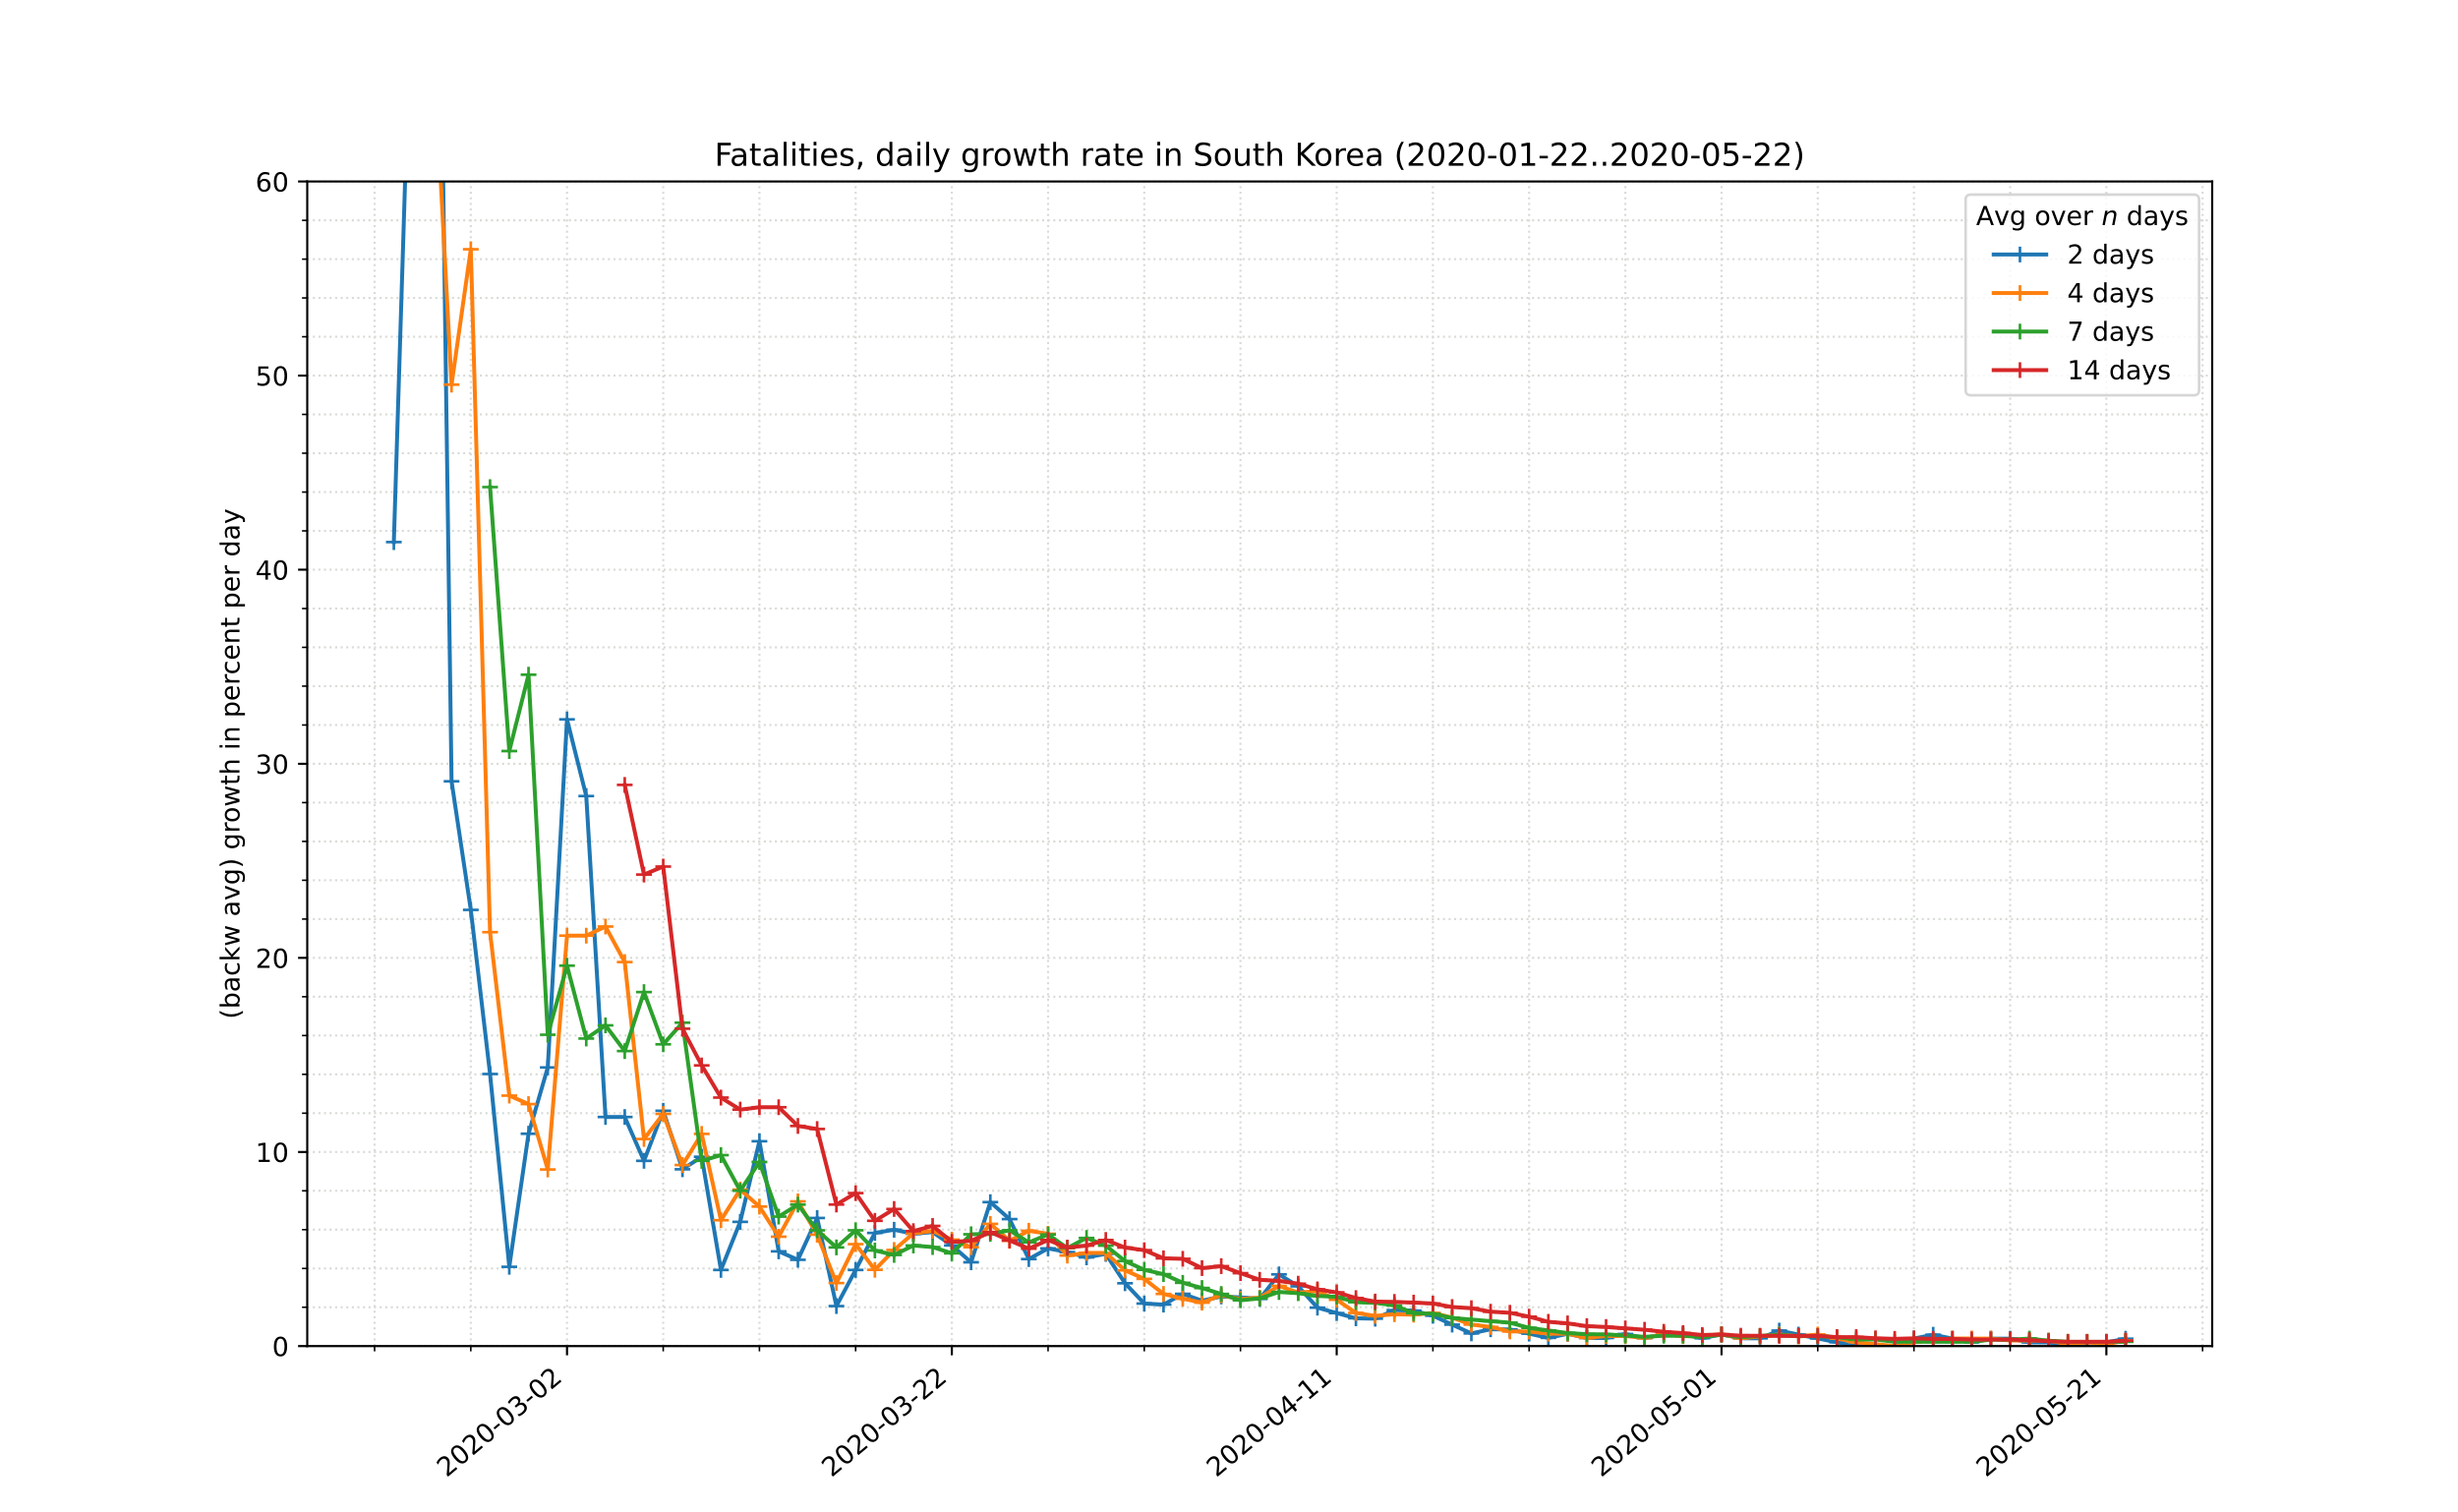 <?xml version="1.0" encoding="utf-8" standalone="no"?>
<!DOCTYPE svg PUBLIC "-//W3C//DTD SVG 1.1//EN"
  "http://www.w3.org/Graphics/SVG/1.1/DTD/svg11.dtd">
<!-- Created with matplotlib (https://matplotlib.org/) -->
<svg height="576pt" version="1.1" viewBox="0 0 936 576" width="936pt" xmlns="http://www.w3.org/2000/svg" xmlns:xlink="http://www.w3.org/1999/xlink">
 <defs>
  <style type="text/css">
*{stroke-linecap:butt;stroke-linejoin:round;}
  </style>
 </defs>
 <g id="figure_1">
  <g id="patch_1">
   <path d="M 0 576 
L 936 576 
L 936 0 
L 0 0 
z
" style="fill:#ffffff;"/>
  </g>
  <g id="axes_1">
   <g id="patch_2">
    <path d="M 117 512.64 
L 842.4 512.64 
L 842.4 69.12 
L 117 69.12 
z
" style="fill:#ffffff;"/>
   </g>
   <g id="matplotlib.axis_1">
    <g id="xtick_1">
     <g id="line2d_1">
      <path clip-path="url(#pc9a752429e)" d="M 215.918 512.64 
L 215.918 69.12 
" style="fill:none;stroke:#d8dcd6;stroke-dasharray:0.8,1.32;stroke-dashoffset:0;stroke-width:0.8;"/>
     </g>
     <g id="line2d_2">
      <defs>
       <path d="M 0 0 
L 0 3.5 
" id="md4aa1aa660" style="stroke:#000000;stroke-width:0.8;"/>
      </defs>
      <g>
       <use style="stroke:#000000;stroke-width:0.8;" x="215.918" xlink:href="#md4aa1aa660" y="512.64"/>
      </g>
     </g>
     <g id="text_1">
      <!-- 2020-03-02 -->
      <defs>
       <path d="M 19.188 8.297 
L 53.609 8.297 
L 53.609 0 
L 7.328 0 
L 7.328 8.297 
Q 12.938 14.109 22.625 23.891 
Q 32.328 33.688 34.812 36.531 
Q 39.547 41.844 41.422 45.531 
Q 43.312 49.219 43.312 52.781 
Q 43.312 58.594 39.234 62.25 
Q 35.156 65.922 28.609 65.922 
Q 23.969 65.922 18.812 64.312 
Q 13.672 62.703 7.812 59.422 
L 7.812 69.391 
Q 13.766 71.781 18.938 73 
Q 24.125 74.219 28.422 74.219 
Q 39.75 74.219 46.484 68.547 
Q 53.219 62.891 53.219 53.422 
Q 53.219 48.922 51.531 44.891 
Q 49.859 40.875 45.406 35.406 
Q 44.188 33.984 37.641 27.219 
Q 31.109 20.453 19.188 8.297 
z
" id="DejaVuSans-50"/>
       <path d="M 31.781 66.406 
Q 24.172 66.406 20.328 58.906 
Q 16.5 51.422 16.5 36.375 
Q 16.5 21.391 20.328 13.891 
Q 24.172 6.391 31.781 6.391 
Q 39.453 6.391 43.281 13.891 
Q 47.125 21.391 47.125 36.375 
Q 47.125 51.422 43.281 58.906 
Q 39.453 66.406 31.781 66.406 
z
M 31.781 74.219 
Q 44.047 74.219 50.516 64.516 
Q 56.984 54.828 56.984 36.375 
Q 56.984 17.969 50.516 8.266 
Q 44.047 -1.422 31.781 -1.422 
Q 19.531 -1.422 13.062 8.266 
Q 6.594 17.969 6.594 36.375 
Q 6.594 54.828 13.062 64.516 
Q 19.531 74.219 31.781 74.219 
z
" id="DejaVuSans-48"/>
       <path d="M 4.891 31.391 
L 31.203 31.391 
L 31.203 23.391 
L 4.891 23.391 
z
" id="DejaVuSans-45"/>
       <path d="M 40.578 39.312 
Q 47.656 37.797 51.625 33 
Q 55.609 28.219 55.609 21.188 
Q 55.609 10.406 48.188 4.484 
Q 40.766 -1.422 27.094 -1.422 
Q 22.516 -1.422 17.656 -0.516 
Q 12.797 0.391 7.625 2.203 
L 7.625 11.719 
Q 11.719 9.328 16.594 8.109 
Q 21.484 6.891 26.812 6.891 
Q 36.078 6.891 40.938 10.547 
Q 45.797 14.203 45.797 21.188 
Q 45.797 27.641 41.281 31.266 
Q 36.766 34.906 28.719 34.906 
L 20.219 34.906 
L 20.219 43.016 
L 29.109 43.016 
Q 36.375 43.016 40.234 45.922 
Q 44.094 48.828 44.094 54.297 
Q 44.094 59.906 40.109 62.906 
Q 36.141 65.922 28.719 65.922 
Q 24.656 65.922 20.016 65.031 
Q 15.375 64.156 9.812 62.312 
L 9.812 71.094 
Q 15.438 72.656 20.344 73.438 
Q 25.25 74.219 29.594 74.219 
Q 40.828 74.219 47.359 69.109 
Q 53.906 64.016 53.906 55.328 
Q 53.906 49.266 50.438 45.094 
Q 46.969 40.922 40.578 39.312 
z
" id="DejaVuSans-51"/>
      </defs>
      <g transform="translate(170.062 562.817)rotate(-40)scale(0.1 -0.1)">
       <use xlink:href="#DejaVuSans-50"/>
       <use x="63.623" xlink:href="#DejaVuSans-48"/>
       <use x="127.246" xlink:href="#DejaVuSans-50"/>
       <use x="190.869" xlink:href="#DejaVuSans-48"/>
       <use x="254.492" xlink:href="#DejaVuSans-45"/>
       <use x="290.576" xlink:href="#DejaVuSans-48"/>
       <use x="354.199" xlink:href="#DejaVuSans-51"/>
       <use x="417.822" xlink:href="#DejaVuSans-45"/>
       <use x="453.906" xlink:href="#DejaVuSans-48"/>
       <use x="517.529" xlink:href="#DejaVuSans-50"/>
      </g>
     </g>
    </g>
    <g id="xtick_2">
     <g id="line2d_3">
      <path clip-path="url(#pc9a752429e)" d="M 362.464 512.64 
L 362.464 69.12 
" style="fill:none;stroke:#d8dcd6;stroke-dasharray:0.8,1.32;stroke-dashoffset:0;stroke-width:0.8;"/>
     </g>
     <g id="line2d_4">
      <g>
       <use style="stroke:#000000;stroke-width:0.8;" x="362.464" xlink:href="#md4aa1aa660" y="512.64"/>
      </g>
     </g>
     <g id="text_2">
      <!-- 2020-03-22 -->
      <g transform="translate(316.608 562.817)rotate(-40)scale(0.1 -0.1)">
       <use xlink:href="#DejaVuSans-50"/>
       <use x="63.623" xlink:href="#DejaVuSans-48"/>
       <use x="127.246" xlink:href="#DejaVuSans-50"/>
       <use x="190.869" xlink:href="#DejaVuSans-48"/>
       <use x="254.492" xlink:href="#DejaVuSans-45"/>
       <use x="290.576" xlink:href="#DejaVuSans-48"/>
       <use x="354.199" xlink:href="#DejaVuSans-51"/>
       <use x="417.822" xlink:href="#DejaVuSans-45"/>
       <use x="453.906" xlink:href="#DejaVuSans-50"/>
       <use x="517.529" xlink:href="#DejaVuSans-50"/>
      </g>
     </g>
    </g>
    <g id="xtick_3">
     <g id="line2d_5">
      <path clip-path="url(#pc9a752429e)" d="M 509.009 512.64 
L 509.009 69.12 
" style="fill:none;stroke:#d8dcd6;stroke-dasharray:0.8,1.32;stroke-dashoffset:0;stroke-width:0.8;"/>
     </g>
     <g id="line2d_6">
      <g>
       <use style="stroke:#000000;stroke-width:0.8;" x="509.009" xlink:href="#md4aa1aa660" y="512.64"/>
      </g>
     </g>
     <g id="text_3">
      <!-- 2020-04-11 -->
      <defs>
       <path d="M 37.797 64.312 
L 12.891 25.391 
L 37.797 25.391 
z
M 35.203 72.906 
L 47.609 72.906 
L 47.609 25.391 
L 58.016 25.391 
L 58.016 17.188 
L 47.609 17.188 
L 47.609 0 
L 37.797 0 
L 37.797 17.188 
L 4.891 17.188 
L 4.891 26.703 
z
" id="DejaVuSans-52"/>
       <path d="M 12.406 8.297 
L 28.516 8.297 
L 28.516 63.922 
L 10.984 60.406 
L 10.984 69.391 
L 28.422 72.906 
L 38.281 72.906 
L 38.281 8.297 
L 54.391 8.297 
L 54.391 0 
L 12.406 0 
z
" id="DejaVuSans-49"/>
      </defs>
      <g transform="translate(463.153 562.817)rotate(-40)scale(0.1 -0.1)">
       <use xlink:href="#DejaVuSans-50"/>
       <use x="63.623" xlink:href="#DejaVuSans-48"/>
       <use x="127.246" xlink:href="#DejaVuSans-50"/>
       <use x="190.869" xlink:href="#DejaVuSans-48"/>
       <use x="254.492" xlink:href="#DejaVuSans-45"/>
       <use x="290.576" xlink:href="#DejaVuSans-48"/>
       <use x="354.199" xlink:href="#DejaVuSans-52"/>
       <use x="417.822" xlink:href="#DejaVuSans-45"/>
       <use x="453.906" xlink:href="#DejaVuSans-49"/>
       <use x="517.529" xlink:href="#DejaVuSans-49"/>
      </g>
     </g>
    </g>
    <g id="xtick_4">
     <g id="line2d_7">
      <path clip-path="url(#pc9a752429e)" d="M 655.555 512.64 
L 655.555 69.12 
" style="fill:none;stroke:#d8dcd6;stroke-dasharray:0.8,1.32;stroke-dashoffset:0;stroke-width:0.8;"/>
     </g>
     <g id="line2d_8">
      <g>
       <use style="stroke:#000000;stroke-width:0.8;" x="655.555" xlink:href="#md4aa1aa660" y="512.64"/>
      </g>
     </g>
     <g id="text_4">
      <!-- 2020-05-01 -->
      <defs>
       <path d="M 10.797 72.906 
L 49.516 72.906 
L 49.516 64.594 
L 19.828 64.594 
L 19.828 46.734 
Q 21.969 47.469 24.109 47.828 
Q 26.266 48.188 28.422 48.188 
Q 40.625 48.188 47.75 41.5 
Q 54.891 34.812 54.891 23.391 
Q 54.891 11.625 47.562 5.094 
Q 40.234 -1.422 26.906 -1.422 
Q 22.312 -1.422 17.547 -0.641 
Q 12.797 0.141 7.719 1.703 
L 7.719 11.625 
Q 12.109 9.234 16.797 8.062 
Q 21.484 6.891 26.703 6.891 
Q 35.156 6.891 40.078 11.328 
Q 45.016 15.766 45.016 23.391 
Q 45.016 31 40.078 35.438 
Q 35.156 39.891 26.703 39.891 
Q 22.75 39.891 18.812 39.016 
Q 14.891 38.141 10.797 36.281 
z
" id="DejaVuSans-53"/>
      </defs>
      <g transform="translate(609.699 562.817)rotate(-40)scale(0.1 -0.1)">
       <use xlink:href="#DejaVuSans-50"/>
       <use x="63.623" xlink:href="#DejaVuSans-48"/>
       <use x="127.246" xlink:href="#DejaVuSans-50"/>
       <use x="190.869" xlink:href="#DejaVuSans-48"/>
       <use x="254.492" xlink:href="#DejaVuSans-45"/>
       <use x="290.576" xlink:href="#DejaVuSans-48"/>
       <use x="354.199" xlink:href="#DejaVuSans-53"/>
       <use x="417.822" xlink:href="#DejaVuSans-45"/>
       <use x="453.906" xlink:href="#DejaVuSans-48"/>
       <use x="517.529" xlink:href="#DejaVuSans-49"/>
      </g>
     </g>
    </g>
    <g id="xtick_5">
     <g id="line2d_9">
      <path clip-path="url(#pc9a752429e)" d="M 802.1 512.64 
L 802.1 69.12 
" style="fill:none;stroke:#d8dcd6;stroke-dasharray:0.8,1.32;stroke-dashoffset:0;stroke-width:0.8;"/>
     </g>
     <g id="line2d_10">
      <g>
       <use style="stroke:#000000;stroke-width:0.8;" x="802.1" xlink:href="#md4aa1aa660" y="512.64"/>
      </g>
     </g>
     <g id="text_5">
      <!-- 2020-05-21 -->
      <g transform="translate(756.244 562.817)rotate(-40)scale(0.1 -0.1)">
       <use xlink:href="#DejaVuSans-50"/>
       <use x="63.623" xlink:href="#DejaVuSans-48"/>
       <use x="127.246" xlink:href="#DejaVuSans-50"/>
       <use x="190.869" xlink:href="#DejaVuSans-48"/>
       <use x="254.492" xlink:href="#DejaVuSans-45"/>
       <use x="290.576" xlink:href="#DejaVuSans-48"/>
       <use x="354.199" xlink:href="#DejaVuSans-53"/>
       <use x="417.822" xlink:href="#DejaVuSans-45"/>
       <use x="453.906" xlink:href="#DejaVuSans-50"/>
       <use x="517.529" xlink:href="#DejaVuSans-49"/>
      </g>
     </g>
    </g>
    <g id="xtick_6">
     <g id="line2d_11">
      <path clip-path="url(#pc9a752429e)" d="M 142.645 512.64 
L 142.645 69.12 
" style="fill:none;stroke:#d8dcd6;stroke-dasharray:0.8,1.32;stroke-dashoffset:0;stroke-width:0.8;"/>
     </g>
     <g id="line2d_12">
      <defs>
       <path d="M 0 0 
L 0 2 
" id="m8f7d95ec1b" style="stroke:#000000;stroke-width:0.6;"/>
      </defs>
      <g>
       <use style="stroke:#000000;stroke-width:0.6;" x="142.645" xlink:href="#m8f7d95ec1b" y="512.64"/>
      </g>
     </g>
    </g>
    <g id="xtick_7">
     <g id="line2d_13">
      <path clip-path="url(#pc9a752429e)" d="M 179.282 512.64 
L 179.282 69.12 
" style="fill:none;stroke:#d8dcd6;stroke-dasharray:0.8,1.32;stroke-dashoffset:0;stroke-width:0.8;"/>
     </g>
     <g id="line2d_14">
      <g>
       <use style="stroke:#000000;stroke-width:0.6;" x="179.282" xlink:href="#m8f7d95ec1b" y="512.64"/>
      </g>
     </g>
    </g>
    <g id="xtick_8">
     <g id="line2d_15">
      <path clip-path="url(#pc9a752429e)" d="M 252.555 512.64 
L 252.555 69.12 
" style="fill:none;stroke:#d8dcd6;stroke-dasharray:0.8,1.32;stroke-dashoffset:0;stroke-width:0.8;"/>
     </g>
     <g id="line2d_16">
      <g>
       <use style="stroke:#000000;stroke-width:0.6;" x="252.555" xlink:href="#m8f7d95ec1b" y="512.64"/>
      </g>
     </g>
    </g>
    <g id="xtick_9">
     <g id="line2d_17">
      <path clip-path="url(#pc9a752429e)" d="M 289.191 512.64 
L 289.191 69.12 
" style="fill:none;stroke:#d8dcd6;stroke-dasharray:0.8,1.32;stroke-dashoffset:0;stroke-width:0.8;"/>
     </g>
     <g id="line2d_18">
      <g>
       <use style="stroke:#000000;stroke-width:0.6;" x="289.191" xlink:href="#m8f7d95ec1b" y="512.64"/>
      </g>
     </g>
    </g>
    <g id="xtick_10">
     <g id="line2d_19">
      <path clip-path="url(#pc9a752429e)" d="M 325.827 512.64 
L 325.827 69.12 
" style="fill:none;stroke:#d8dcd6;stroke-dasharray:0.8,1.32;stroke-dashoffset:0;stroke-width:0.8;"/>
     </g>
     <g id="line2d_20">
      <g>
       <use style="stroke:#000000;stroke-width:0.6;" x="325.827" xlink:href="#m8f7d95ec1b" y="512.64"/>
      </g>
     </g>
    </g>
    <g id="xtick_11">
     <g id="line2d_21">
      <path clip-path="url(#pc9a752429e)" d="M 399.1 512.64 
L 399.1 69.12 
" style="fill:none;stroke:#d8dcd6;stroke-dasharray:0.8,1.32;stroke-dashoffset:0;stroke-width:0.8;"/>
     </g>
     <g id="line2d_22">
      <g>
       <use style="stroke:#000000;stroke-width:0.6;" x="399.1" xlink:href="#m8f7d95ec1b" y="512.64"/>
      </g>
     </g>
    </g>
    <g id="xtick_12">
     <g id="line2d_23">
      <path clip-path="url(#pc9a752429e)" d="M 435.736 512.64 
L 435.736 69.12 
" style="fill:none;stroke:#d8dcd6;stroke-dasharray:0.8,1.32;stroke-dashoffset:0;stroke-width:0.8;"/>
     </g>
     <g id="line2d_24">
      <g>
       <use style="stroke:#000000;stroke-width:0.6;" x="435.736" xlink:href="#m8f7d95ec1b" y="512.64"/>
      </g>
     </g>
    </g>
    <g id="xtick_13">
     <g id="line2d_25">
      <path clip-path="url(#pc9a752429e)" d="M 472.373 512.64 
L 472.373 69.12 
" style="fill:none;stroke:#d8dcd6;stroke-dasharray:0.8,1.32;stroke-dashoffset:0;stroke-width:0.8;"/>
     </g>
     <g id="line2d_26">
      <g>
       <use style="stroke:#000000;stroke-width:0.6;" x="472.373" xlink:href="#m8f7d95ec1b" y="512.64"/>
      </g>
     </g>
    </g>
    <g id="xtick_14">
     <g id="line2d_27">
      <path clip-path="url(#pc9a752429e)" d="M 545.645 512.64 
L 545.645 69.12 
" style="fill:none;stroke:#d8dcd6;stroke-dasharray:0.8,1.32;stroke-dashoffset:0;stroke-width:0.8;"/>
     </g>
     <g id="line2d_28">
      <g>
       <use style="stroke:#000000;stroke-width:0.6;" x="545.645" xlink:href="#m8f7d95ec1b" y="512.64"/>
      </g>
     </g>
    </g>
    <g id="xtick_15">
     <g id="line2d_29">
      <path clip-path="url(#pc9a752429e)" d="M 582.282 512.64 
L 582.282 69.12 
" style="fill:none;stroke:#d8dcd6;stroke-dasharray:0.8,1.32;stroke-dashoffset:0;stroke-width:0.8;"/>
     </g>
     <g id="line2d_30">
      <g>
       <use style="stroke:#000000;stroke-width:0.6;" x="582.282" xlink:href="#m8f7d95ec1b" y="512.64"/>
      </g>
     </g>
    </g>
    <g id="xtick_16">
     <g id="line2d_31">
      <path clip-path="url(#pc9a752429e)" d="M 618.918 512.64 
L 618.918 69.12 
" style="fill:none;stroke:#d8dcd6;stroke-dasharray:0.8,1.32;stroke-dashoffset:0;stroke-width:0.8;"/>
     </g>
     <g id="line2d_32">
      <g>
       <use style="stroke:#000000;stroke-width:0.6;" x="618.918" xlink:href="#m8f7d95ec1b" y="512.64"/>
      </g>
     </g>
    </g>
    <g id="xtick_17">
     <g id="line2d_33">
      <path clip-path="url(#pc9a752429e)" d="M 692.191 512.64 
L 692.191 69.12 
" style="fill:none;stroke:#d8dcd6;stroke-dasharray:0.8,1.32;stroke-dashoffset:0;stroke-width:0.8;"/>
     </g>
     <g id="line2d_34">
      <g>
       <use style="stroke:#000000;stroke-width:0.6;" x="692.191" xlink:href="#m8f7d95ec1b" y="512.64"/>
      </g>
     </g>
    </g>
    <g id="xtick_18">
     <g id="line2d_35">
      <path clip-path="url(#pc9a752429e)" d="M 728.827 512.64 
L 728.827 69.12 
" style="fill:none;stroke:#d8dcd6;stroke-dasharray:0.8,1.32;stroke-dashoffset:0;stroke-width:0.8;"/>
     </g>
     <g id="line2d_36">
      <g>
       <use style="stroke:#000000;stroke-width:0.6;" x="728.827" xlink:href="#m8f7d95ec1b" y="512.64"/>
      </g>
     </g>
    </g>
    <g id="xtick_19">
     <g id="line2d_37">
      <path clip-path="url(#pc9a752429e)" d="M 765.464 512.64 
L 765.464 69.12 
" style="fill:none;stroke:#d8dcd6;stroke-dasharray:0.8,1.32;stroke-dashoffset:0;stroke-width:0.8;"/>
     </g>
     <g id="line2d_38">
      <g>
       <use style="stroke:#000000;stroke-width:0.6;" x="765.464" xlink:href="#m8f7d95ec1b" y="512.64"/>
      </g>
     </g>
    </g>
    <g id="xtick_20">
     <g id="line2d_39">
      <path clip-path="url(#pc9a752429e)" d="M 838.736 512.64 
L 838.736 69.12 
" style="fill:none;stroke:#d8dcd6;stroke-dasharray:0.8,1.32;stroke-dashoffset:0;stroke-width:0.8;"/>
     </g>
     <g id="line2d_40">
      <g>
       <use style="stroke:#000000;stroke-width:0.6;" x="838.736" xlink:href="#m8f7d95ec1b" y="512.64"/>
      </g>
     </g>
    </g>
   </g>
   <g id="matplotlib.axis_2">
    <g id="ytick_1">
     <g id="line2d_41">
      <path clip-path="url(#pc9a752429e)" d="M 117 512.64 
L 842.4 512.64 
" style="fill:none;stroke:#d8dcd6;stroke-dasharray:0.8,1.32;stroke-dashoffset:0;stroke-width:0.8;"/>
     </g>
     <g id="line2d_42">
      <defs>
       <path d="M 0 0 
L -3.5 0 
" id="m3c853513a5" style="stroke:#000000;stroke-width:0.8;"/>
      </defs>
      <g>
       <use style="stroke:#000000;stroke-width:0.8;" x="117" xlink:href="#m3c853513a5" y="512.64"/>
      </g>
     </g>
     <g id="text_6">
      <!-- 0 -->
      <g transform="translate(103.638 516.439)scale(0.1 -0.1)">
       <use xlink:href="#DejaVuSans-48"/>
      </g>
     </g>
    </g>
    <g id="ytick_2">
     <g id="line2d_43">
      <path clip-path="url(#pc9a752429e)" d="M 117 438.72 
L 842.4 438.72 
" style="fill:none;stroke:#d8dcd6;stroke-dasharray:0.8,1.32;stroke-dashoffset:0;stroke-width:0.8;"/>
     </g>
     <g id="line2d_44">
      <g>
       <use style="stroke:#000000;stroke-width:0.8;" x="117" xlink:href="#m3c853513a5" y="438.72"/>
      </g>
     </g>
     <g id="text_7">
      <!-- 10 -->
      <g transform="translate(97.275 442.519)scale(0.1 -0.1)">
       <use xlink:href="#DejaVuSans-49"/>
       <use x="63.623" xlink:href="#DejaVuSans-48"/>
      </g>
     </g>
    </g>
    <g id="ytick_3">
     <g id="line2d_45">
      <path clip-path="url(#pc9a752429e)" d="M 117 364.8 
L 842.4 364.8 
" style="fill:none;stroke:#d8dcd6;stroke-dasharray:0.8,1.32;stroke-dashoffset:0;stroke-width:0.8;"/>
     </g>
     <g id="line2d_46">
      <g>
       <use style="stroke:#000000;stroke-width:0.8;" x="117" xlink:href="#m3c853513a5" y="364.8"/>
      </g>
     </g>
     <g id="text_8">
      <!-- 20 -->
      <g transform="translate(97.275 368.599)scale(0.1 -0.1)">
       <use xlink:href="#DejaVuSans-50"/>
       <use x="63.623" xlink:href="#DejaVuSans-48"/>
      </g>
     </g>
    </g>
    <g id="ytick_4">
     <g id="line2d_47">
      <path clip-path="url(#pc9a752429e)" d="M 117 290.88 
L 842.4 290.88 
" style="fill:none;stroke:#d8dcd6;stroke-dasharray:0.8,1.32;stroke-dashoffset:0;stroke-width:0.8;"/>
     </g>
     <g id="line2d_48">
      <g>
       <use style="stroke:#000000;stroke-width:0.8;" x="117" xlink:href="#m3c853513a5" y="290.88"/>
      </g>
     </g>
     <g id="text_9">
      <!-- 30 -->
      <g transform="translate(97.275 294.679)scale(0.1 -0.1)">
       <use xlink:href="#DejaVuSans-51"/>
       <use x="63.623" xlink:href="#DejaVuSans-48"/>
      </g>
     </g>
    </g>
    <g id="ytick_5">
     <g id="line2d_49">
      <path clip-path="url(#pc9a752429e)" d="M 117 216.96 
L 842.4 216.96 
" style="fill:none;stroke:#d8dcd6;stroke-dasharray:0.8,1.32;stroke-dashoffset:0;stroke-width:0.8;"/>
     </g>
     <g id="line2d_50">
      <g>
       <use style="stroke:#000000;stroke-width:0.8;" x="117" xlink:href="#m3c853513a5" y="216.96"/>
      </g>
     </g>
     <g id="text_10">
      <!-- 40 -->
      <g transform="translate(97.275 220.759)scale(0.1 -0.1)">
       <use xlink:href="#DejaVuSans-52"/>
       <use x="63.623" xlink:href="#DejaVuSans-48"/>
      </g>
     </g>
    </g>
    <g id="ytick_6">
     <g id="line2d_51">
      <path clip-path="url(#pc9a752429e)" d="M 117 143.04 
L 842.4 143.04 
" style="fill:none;stroke:#d8dcd6;stroke-dasharray:0.8,1.32;stroke-dashoffset:0;stroke-width:0.8;"/>
     </g>
     <g id="line2d_52">
      <g>
       <use style="stroke:#000000;stroke-width:0.8;" x="117" xlink:href="#m3c853513a5" y="143.04"/>
      </g>
     </g>
     <g id="text_11">
      <!-- 50 -->
      <g transform="translate(97.275 146.839)scale(0.1 -0.1)">
       <use xlink:href="#DejaVuSans-53"/>
       <use x="63.623" xlink:href="#DejaVuSans-48"/>
      </g>
     </g>
    </g>
    <g id="ytick_7">
     <g id="line2d_53">
      <path clip-path="url(#pc9a752429e)" d="M 117 69.12 
L 842.4 69.12 
" style="fill:none;stroke:#d8dcd6;stroke-dasharray:0.8,1.32;stroke-dashoffset:0;stroke-width:0.8;"/>
     </g>
     <g id="line2d_54">
      <g>
       <use style="stroke:#000000;stroke-width:0.8;" x="117" xlink:href="#m3c853513a5" y="69.12"/>
      </g>
     </g>
     <g id="text_12">
      <!-- 60 -->
      <defs>
       <path d="M 33.016 40.375 
Q 26.375 40.375 22.484 35.828 
Q 18.609 31.297 18.609 23.391 
Q 18.609 15.531 22.484 10.953 
Q 26.375 6.391 33.016 6.391 
Q 39.656 6.391 43.531 10.953 
Q 47.406 15.531 47.406 23.391 
Q 47.406 31.297 43.531 35.828 
Q 39.656 40.375 33.016 40.375 
z
M 52.594 71.297 
L 52.594 62.312 
Q 48.875 64.062 45.094 64.984 
Q 41.312 65.922 37.594 65.922 
Q 27.828 65.922 22.672 59.328 
Q 17.531 52.734 16.797 39.406 
Q 19.672 43.656 24.016 45.922 
Q 28.375 48.188 33.594 48.188 
Q 44.578 48.188 50.953 41.516 
Q 57.328 34.859 57.328 23.391 
Q 57.328 12.156 50.688 5.359 
Q 44.047 -1.422 33.016 -1.422 
Q 20.359 -1.422 13.672 8.266 
Q 6.984 17.969 6.984 36.375 
Q 6.984 53.656 15.188 63.938 
Q 23.391 74.219 37.203 74.219 
Q 40.922 74.219 44.703 73.484 
Q 48.484 72.75 52.594 71.297 
z
" id="DejaVuSans-54"/>
      </defs>
      <g transform="translate(97.275 72.919)scale(0.1 -0.1)">
       <use xlink:href="#DejaVuSans-54"/>
       <use x="63.623" xlink:href="#DejaVuSans-48"/>
      </g>
     </g>
    </g>
    <g id="ytick_8">
     <g id="line2d_55">
      <path clip-path="url(#pc9a752429e)" d="M 117 497.856 
L 842.4 497.856 
" style="fill:none;stroke:#d8dcd6;stroke-dasharray:0.8,1.32;stroke-dashoffset:0;stroke-width:0.8;"/>
     </g>
     <g id="line2d_56">
      <defs>
       <path d="M 0 0 
L -2 0 
" id="m022a11f78a" style="stroke:#000000;stroke-width:0.6;"/>
      </defs>
      <g>
       <use style="stroke:#000000;stroke-width:0.6;" x="117" xlink:href="#m022a11f78a" y="497.856"/>
      </g>
     </g>
    </g>
    <g id="ytick_9">
     <g id="line2d_57">
      <path clip-path="url(#pc9a752429e)" d="M 117 483.072 
L 842.4 483.072 
" style="fill:none;stroke:#d8dcd6;stroke-dasharray:0.8,1.32;stroke-dashoffset:0;stroke-width:0.8;"/>
     </g>
     <g id="line2d_58">
      <g>
       <use style="stroke:#000000;stroke-width:0.6;" x="117" xlink:href="#m022a11f78a" y="483.072"/>
      </g>
     </g>
    </g>
    <g id="ytick_10">
     <g id="line2d_59">
      <path clip-path="url(#pc9a752429e)" d="M 117 468.288 
L 842.4 468.288 
" style="fill:none;stroke:#d8dcd6;stroke-dasharray:0.8,1.32;stroke-dashoffset:0;stroke-width:0.8;"/>
     </g>
     <g id="line2d_60">
      <g>
       <use style="stroke:#000000;stroke-width:0.6;" x="117" xlink:href="#m022a11f78a" y="468.288"/>
      </g>
     </g>
    </g>
    <g id="ytick_11">
     <g id="line2d_61">
      <path clip-path="url(#pc9a752429e)" d="M 117 453.504 
L 842.4 453.504 
" style="fill:none;stroke:#d8dcd6;stroke-dasharray:0.8,1.32;stroke-dashoffset:0;stroke-width:0.8;"/>
     </g>
     <g id="line2d_62">
      <g>
       <use style="stroke:#000000;stroke-width:0.6;" x="117" xlink:href="#m022a11f78a" y="453.504"/>
      </g>
     </g>
    </g>
    <g id="ytick_12">
     <g id="line2d_63">
      <path clip-path="url(#pc9a752429e)" d="M 117 423.936 
L 842.4 423.936 
" style="fill:none;stroke:#d8dcd6;stroke-dasharray:0.8,1.32;stroke-dashoffset:0;stroke-width:0.8;"/>
     </g>
     <g id="line2d_64">
      <g>
       <use style="stroke:#000000;stroke-width:0.6;" x="117" xlink:href="#m022a11f78a" y="423.936"/>
      </g>
     </g>
    </g>
    <g id="ytick_13">
     <g id="line2d_65">
      <path clip-path="url(#pc9a752429e)" d="M 117 409.152 
L 842.4 409.152 
" style="fill:none;stroke:#d8dcd6;stroke-dasharray:0.8,1.32;stroke-dashoffset:0;stroke-width:0.8;"/>
     </g>
     <g id="line2d_66">
      <g>
       <use style="stroke:#000000;stroke-width:0.6;" x="117" xlink:href="#m022a11f78a" y="409.152"/>
      </g>
     </g>
    </g>
    <g id="ytick_14">
     <g id="line2d_67">
      <path clip-path="url(#pc9a752429e)" d="M 117 394.368 
L 842.4 394.368 
" style="fill:none;stroke:#d8dcd6;stroke-dasharray:0.8,1.32;stroke-dashoffset:0;stroke-width:0.8;"/>
     </g>
     <g id="line2d_68">
      <g>
       <use style="stroke:#000000;stroke-width:0.6;" x="117" xlink:href="#m022a11f78a" y="394.368"/>
      </g>
     </g>
    </g>
    <g id="ytick_15">
     <g id="line2d_69">
      <path clip-path="url(#pc9a752429e)" d="M 117 379.584 
L 842.4 379.584 
" style="fill:none;stroke:#d8dcd6;stroke-dasharray:0.8,1.32;stroke-dashoffset:0;stroke-width:0.8;"/>
     </g>
     <g id="line2d_70">
      <g>
       <use style="stroke:#000000;stroke-width:0.6;" x="117" xlink:href="#m022a11f78a" y="379.584"/>
      </g>
     </g>
    </g>
    <g id="ytick_16">
     <g id="line2d_71">
      <path clip-path="url(#pc9a752429e)" d="M 117 350.016 
L 842.4 350.016 
" style="fill:none;stroke:#d8dcd6;stroke-dasharray:0.8,1.32;stroke-dashoffset:0;stroke-width:0.8;"/>
     </g>
     <g id="line2d_72">
      <g>
       <use style="stroke:#000000;stroke-width:0.6;" x="117" xlink:href="#m022a11f78a" y="350.016"/>
      </g>
     </g>
    </g>
    <g id="ytick_17">
     <g id="line2d_73">
      <path clip-path="url(#pc9a752429e)" d="M 117 335.232 
L 842.4 335.232 
" style="fill:none;stroke:#d8dcd6;stroke-dasharray:0.8,1.32;stroke-dashoffset:0;stroke-width:0.8;"/>
     </g>
     <g id="line2d_74">
      <g>
       <use style="stroke:#000000;stroke-width:0.6;" x="117" xlink:href="#m022a11f78a" y="335.232"/>
      </g>
     </g>
    </g>
    <g id="ytick_18">
     <g id="line2d_75">
      <path clip-path="url(#pc9a752429e)" d="M 117 320.448 
L 842.4 320.448 
" style="fill:none;stroke:#d8dcd6;stroke-dasharray:0.8,1.32;stroke-dashoffset:0;stroke-width:0.8;"/>
     </g>
     <g id="line2d_76">
      <g>
       <use style="stroke:#000000;stroke-width:0.6;" x="117" xlink:href="#m022a11f78a" y="320.448"/>
      </g>
     </g>
    </g>
    <g id="ytick_19">
     <g id="line2d_77">
      <path clip-path="url(#pc9a752429e)" d="M 117 305.664 
L 842.4 305.664 
" style="fill:none;stroke:#d8dcd6;stroke-dasharray:0.8,1.32;stroke-dashoffset:0;stroke-width:0.8;"/>
     </g>
     <g id="line2d_78">
      <g>
       <use style="stroke:#000000;stroke-width:0.6;" x="117" xlink:href="#m022a11f78a" y="305.664"/>
      </g>
     </g>
    </g>
    <g id="ytick_20">
     <g id="line2d_79">
      <path clip-path="url(#pc9a752429e)" d="M 117 276.096 
L 842.4 276.096 
" style="fill:none;stroke:#d8dcd6;stroke-dasharray:0.8,1.32;stroke-dashoffset:0;stroke-width:0.8;"/>
     </g>
     <g id="line2d_80">
      <g>
       <use style="stroke:#000000;stroke-width:0.6;" x="117" xlink:href="#m022a11f78a" y="276.096"/>
      </g>
     </g>
    </g>
    <g id="ytick_21">
     <g id="line2d_81">
      <path clip-path="url(#pc9a752429e)" d="M 117 261.312 
L 842.4 261.312 
" style="fill:none;stroke:#d8dcd6;stroke-dasharray:0.8,1.32;stroke-dashoffset:0;stroke-width:0.8;"/>
     </g>
     <g id="line2d_82">
      <g>
       <use style="stroke:#000000;stroke-width:0.6;" x="117" xlink:href="#m022a11f78a" y="261.312"/>
      </g>
     </g>
    </g>
    <g id="ytick_22">
     <g id="line2d_83">
      <path clip-path="url(#pc9a752429e)" d="M 117 246.528 
L 842.4 246.528 
" style="fill:none;stroke:#d8dcd6;stroke-dasharray:0.8,1.32;stroke-dashoffset:0;stroke-width:0.8;"/>
     </g>
     <g id="line2d_84">
      <g>
       <use style="stroke:#000000;stroke-width:0.6;" x="117" xlink:href="#m022a11f78a" y="246.528"/>
      </g>
     </g>
    </g>
    <g id="ytick_23">
     <g id="line2d_85">
      <path clip-path="url(#pc9a752429e)" d="M 117 231.744 
L 842.4 231.744 
" style="fill:none;stroke:#d8dcd6;stroke-dasharray:0.8,1.32;stroke-dashoffset:0;stroke-width:0.8;"/>
     </g>
     <g id="line2d_86">
      <g>
       <use style="stroke:#000000;stroke-width:0.6;" x="117" xlink:href="#m022a11f78a" y="231.744"/>
      </g>
     </g>
    </g>
    <g id="ytick_24">
     <g id="line2d_87">
      <path clip-path="url(#pc9a752429e)" d="M 117 202.176 
L 842.4 202.176 
" style="fill:none;stroke:#d8dcd6;stroke-dasharray:0.8,1.32;stroke-dashoffset:0;stroke-width:0.8;"/>
     </g>
     <g id="line2d_88">
      <g>
       <use style="stroke:#000000;stroke-width:0.6;" x="117" xlink:href="#m022a11f78a" y="202.176"/>
      </g>
     </g>
    </g>
    <g id="ytick_25">
     <g id="line2d_89">
      <path clip-path="url(#pc9a752429e)" d="M 117 187.392 
L 842.4 187.392 
" style="fill:none;stroke:#d8dcd6;stroke-dasharray:0.8,1.32;stroke-dashoffset:0;stroke-width:0.8;"/>
     </g>
     <g id="line2d_90">
      <g>
       <use style="stroke:#000000;stroke-width:0.6;" x="117" xlink:href="#m022a11f78a" y="187.392"/>
      </g>
     </g>
    </g>
    <g id="ytick_26">
     <g id="line2d_91">
      <path clip-path="url(#pc9a752429e)" d="M 117 172.608 
L 842.4 172.608 
" style="fill:none;stroke:#d8dcd6;stroke-dasharray:0.8,1.32;stroke-dashoffset:0;stroke-width:0.8;"/>
     </g>
     <g id="line2d_92">
      <g>
       <use style="stroke:#000000;stroke-width:0.6;" x="117" xlink:href="#m022a11f78a" y="172.608"/>
      </g>
     </g>
    </g>
    <g id="ytick_27">
     <g id="line2d_93">
      <path clip-path="url(#pc9a752429e)" d="M 117 157.824 
L 842.4 157.824 
" style="fill:none;stroke:#d8dcd6;stroke-dasharray:0.8,1.32;stroke-dashoffset:0;stroke-width:0.8;"/>
     </g>
     <g id="line2d_94">
      <g>
       <use style="stroke:#000000;stroke-width:0.6;" x="117" xlink:href="#m022a11f78a" y="157.824"/>
      </g>
     </g>
    </g>
    <g id="ytick_28">
     <g id="line2d_95">
      <path clip-path="url(#pc9a752429e)" d="M 117 128.256 
L 842.4 128.256 
" style="fill:none;stroke:#d8dcd6;stroke-dasharray:0.8,1.32;stroke-dashoffset:0;stroke-width:0.8;"/>
     </g>
     <g id="line2d_96">
      <g>
       <use style="stroke:#000000;stroke-width:0.6;" x="117" xlink:href="#m022a11f78a" y="128.256"/>
      </g>
     </g>
    </g>
    <g id="ytick_29">
     <g id="line2d_97">
      <path clip-path="url(#pc9a752429e)" d="M 117 113.472 
L 842.4 113.472 
" style="fill:none;stroke:#d8dcd6;stroke-dasharray:0.8,1.32;stroke-dashoffset:0;stroke-width:0.8;"/>
     </g>
     <g id="line2d_98">
      <g>
       <use style="stroke:#000000;stroke-width:0.6;" x="117" xlink:href="#m022a11f78a" y="113.472"/>
      </g>
     </g>
    </g>
    <g id="ytick_30">
     <g id="line2d_99">
      <path clip-path="url(#pc9a752429e)" d="M 117 98.688 
L 842.4 98.688 
" style="fill:none;stroke:#d8dcd6;stroke-dasharray:0.8,1.32;stroke-dashoffset:0;stroke-width:0.8;"/>
     </g>
     <g id="line2d_100">
      <g>
       <use style="stroke:#000000;stroke-width:0.6;" x="117" xlink:href="#m022a11f78a" y="98.688"/>
      </g>
     </g>
    </g>
    <g id="ytick_31">
     <g id="line2d_101">
      <path clip-path="url(#pc9a752429e)" d="M 117 83.904 
L 842.4 83.904 
" style="fill:none;stroke:#d8dcd6;stroke-dasharray:0.8,1.32;stroke-dashoffset:0;stroke-width:0.8;"/>
     </g>
     <g id="line2d_102">
      <g>
       <use style="stroke:#000000;stroke-width:0.6;" x="117" xlink:href="#m022a11f78a" y="83.904"/>
      </g>
     </g>
    </g>
    <g id="text_13">
     <!-- (backw avg) growth in percent per day -->
     <defs>
      <path d="M 31 75.875 
Q 24.469 64.656 21.281 53.656 
Q 18.109 42.672 18.109 31.391 
Q 18.109 20.125 21.312 9.062 
Q 24.516 -2 31 -13.188 
L 23.188 -13.188 
Q 15.875 -1.703 12.234 9.375 
Q 8.594 20.453 8.594 31.391 
Q 8.594 42.281 12.203 53.312 
Q 15.828 64.359 23.188 75.875 
z
" id="DejaVuSans-40"/>
      <path d="M 48.688 27.297 
Q 48.688 37.203 44.609 42.844 
Q 40.531 48.484 33.406 48.484 
Q 26.266 48.484 22.188 42.844 
Q 18.109 37.203 18.109 27.297 
Q 18.109 17.391 22.188 11.75 
Q 26.266 6.109 33.406 6.109 
Q 40.531 6.109 44.609 11.75 
Q 48.688 17.391 48.688 27.297 
z
M 18.109 46.391 
Q 20.953 51.266 25.266 53.625 
Q 29.594 56 35.594 56 
Q 45.562 56 51.781 48.094 
Q 58.016 40.188 58.016 27.297 
Q 58.016 14.406 51.781 6.484 
Q 45.562 -1.422 35.594 -1.422 
Q 29.594 -1.422 25.266 0.953 
Q 20.953 3.328 18.109 8.203 
L 18.109 0 
L 9.078 0 
L 9.078 75.984 
L 18.109 75.984 
z
" id="DejaVuSans-98"/>
      <path d="M 34.281 27.484 
Q 23.391 27.484 19.188 25 
Q 14.984 22.516 14.984 16.5 
Q 14.984 11.719 18.141 8.906 
Q 21.297 6.109 26.703 6.109 
Q 34.188 6.109 38.703 11.406 
Q 43.219 16.703 43.219 25.484 
L 43.219 27.484 
z
M 52.203 31.203 
L 52.203 0 
L 43.219 0 
L 43.219 8.297 
Q 40.141 3.328 35.547 0.953 
Q 30.953 -1.422 24.312 -1.422 
Q 15.922 -1.422 10.953 3.297 
Q 6 8.016 6 15.922 
Q 6 25.141 12.172 29.828 
Q 18.359 34.516 30.609 34.516 
L 43.219 34.516 
L 43.219 35.406 
Q 43.219 41.609 39.141 45 
Q 35.062 48.391 27.688 48.391 
Q 23 48.391 18.547 47.266 
Q 14.109 46.141 10.016 43.891 
L 10.016 52.203 
Q 14.938 54.109 19.578 55.047 
Q 24.219 56 28.609 56 
Q 40.484 56 46.344 49.844 
Q 52.203 43.703 52.203 31.203 
z
" id="DejaVuSans-97"/>
      <path d="M 48.781 52.594 
L 48.781 44.188 
Q 44.969 46.297 41.141 47.344 
Q 37.312 48.391 33.406 48.391 
Q 24.656 48.391 19.812 42.844 
Q 14.984 37.312 14.984 27.297 
Q 14.984 17.281 19.812 11.734 
Q 24.656 6.203 33.406 6.203 
Q 37.312 6.203 41.141 7.25 
Q 44.969 8.297 48.781 10.406 
L 48.781 2.094 
Q 45.016 0.344 40.984 -0.531 
Q 36.969 -1.422 32.422 -1.422 
Q 20.062 -1.422 12.781 6.344 
Q 5.516 14.109 5.516 27.297 
Q 5.516 40.672 12.859 48.328 
Q 20.219 56 33.016 56 
Q 37.156 56 41.109 55.141 
Q 45.062 54.297 48.781 52.594 
z
" id="DejaVuSans-99"/>
      <path d="M 9.078 75.984 
L 18.109 75.984 
L 18.109 31.109 
L 44.922 54.688 
L 56.391 54.688 
L 27.391 29.109 
L 57.625 0 
L 45.906 0 
L 18.109 26.703 
L 18.109 0 
L 9.078 0 
z
" id="DejaVuSans-107"/>
      <path d="M 4.203 54.688 
L 13.188 54.688 
L 24.422 12.016 
L 35.594 54.688 
L 46.188 54.688 
L 57.422 12.016 
L 68.609 54.688 
L 77.594 54.688 
L 63.281 0 
L 52.688 0 
L 40.922 44.828 
L 29.109 0 
L 18.5 0 
z
" id="DejaVuSans-119"/>
      <path id="DejaVuSans-32"/>
      <path d="M 2.984 54.688 
L 12.5 54.688 
L 29.594 8.797 
L 46.688 54.688 
L 56.203 54.688 
L 35.688 0 
L 23.484 0 
z
" id="DejaVuSans-118"/>
      <path d="M 45.406 27.984 
Q 45.406 37.75 41.375 43.109 
Q 37.359 48.484 30.078 48.484 
Q 22.859 48.484 18.828 43.109 
Q 14.797 37.75 14.797 27.984 
Q 14.797 18.266 18.828 12.891 
Q 22.859 7.516 30.078 7.516 
Q 37.359 7.516 41.375 12.891 
Q 45.406 18.266 45.406 27.984 
z
M 54.391 6.781 
Q 54.391 -7.172 48.188 -13.984 
Q 42 -20.797 29.203 -20.797 
Q 24.469 -20.797 20.266 -20.094 
Q 16.062 -19.391 12.109 -17.922 
L 12.109 -9.188 
Q 16.062 -11.328 19.922 -12.344 
Q 23.781 -13.375 27.781 -13.375 
Q 36.625 -13.375 41.016 -8.766 
Q 45.406 -4.156 45.406 5.172 
L 45.406 9.625 
Q 42.625 4.781 38.281 2.391 
Q 33.938 0 27.875 0 
Q 17.828 0 11.672 7.656 
Q 5.516 15.328 5.516 27.984 
Q 5.516 40.672 11.672 48.328 
Q 17.828 56 27.875 56 
Q 33.938 56 38.281 53.609 
Q 42.625 51.219 45.406 46.391 
L 45.406 54.688 
L 54.391 54.688 
z
" id="DejaVuSans-103"/>
      <path d="M 8.016 75.875 
L 15.828 75.875 
Q 23.141 64.359 26.781 53.312 
Q 30.422 42.281 30.422 31.391 
Q 30.422 20.453 26.781 9.375 
Q 23.141 -1.703 15.828 -13.188 
L 8.016 -13.188 
Q 14.5 -2 17.703 9.062 
Q 20.906 20.125 20.906 31.391 
Q 20.906 42.672 17.703 53.656 
Q 14.5 64.656 8.016 75.875 
z
" id="DejaVuSans-41"/>
      <path d="M 41.109 46.297 
Q 39.594 47.172 37.812 47.578 
Q 36.031 48 33.891 48 
Q 26.266 48 22.188 43.047 
Q 18.109 38.094 18.109 28.812 
L 18.109 0 
L 9.078 0 
L 9.078 54.688 
L 18.109 54.688 
L 18.109 46.188 
Q 20.953 51.172 25.484 53.578 
Q 30.031 56 36.531 56 
Q 37.453 56 38.578 55.875 
Q 39.703 55.766 41.062 55.516 
z
" id="DejaVuSans-114"/>
      <path d="M 30.609 48.391 
Q 23.391 48.391 19.188 42.75 
Q 14.984 37.109 14.984 27.297 
Q 14.984 17.484 19.156 11.844 
Q 23.344 6.203 30.609 6.203 
Q 37.797 6.203 41.984 11.859 
Q 46.188 17.531 46.188 27.297 
Q 46.188 37.016 41.984 42.703 
Q 37.797 48.391 30.609 48.391 
z
M 30.609 56 
Q 42.328 56 49.016 48.375 
Q 55.719 40.766 55.719 27.297 
Q 55.719 13.875 49.016 6.219 
Q 42.328 -1.422 30.609 -1.422 
Q 18.844 -1.422 12.172 6.219 
Q 5.516 13.875 5.516 27.297 
Q 5.516 40.766 12.172 48.375 
Q 18.844 56 30.609 56 
z
" id="DejaVuSans-111"/>
      <path d="M 18.312 70.219 
L 18.312 54.688 
L 36.812 54.688 
L 36.812 47.703 
L 18.312 47.703 
L 18.312 18.016 
Q 18.312 11.328 20.141 9.422 
Q 21.969 7.516 27.594 7.516 
L 36.812 7.516 
L 36.812 0 
L 27.594 0 
Q 17.188 0 13.234 3.875 
Q 9.281 7.766 9.281 18.016 
L 9.281 47.703 
L 2.688 47.703 
L 2.688 54.688 
L 9.281 54.688 
L 9.281 70.219 
z
" id="DejaVuSans-116"/>
      <path d="M 54.891 33.016 
L 54.891 0 
L 45.906 0 
L 45.906 32.719 
Q 45.906 40.484 42.875 44.328 
Q 39.844 48.188 33.797 48.188 
Q 26.516 48.188 22.312 43.547 
Q 18.109 38.922 18.109 30.906 
L 18.109 0 
L 9.078 0 
L 9.078 75.984 
L 18.109 75.984 
L 18.109 46.188 
Q 21.344 51.125 25.703 53.562 
Q 30.078 56 35.797 56 
Q 45.219 56 50.047 50.172 
Q 54.891 44.344 54.891 33.016 
z
" id="DejaVuSans-104"/>
      <path d="M 9.422 54.688 
L 18.406 54.688 
L 18.406 0 
L 9.422 0 
z
M 9.422 75.984 
L 18.406 75.984 
L 18.406 64.594 
L 9.422 64.594 
z
" id="DejaVuSans-105"/>
      <path d="M 54.891 33.016 
L 54.891 0 
L 45.906 0 
L 45.906 32.719 
Q 45.906 40.484 42.875 44.328 
Q 39.844 48.188 33.797 48.188 
Q 26.516 48.188 22.312 43.547 
Q 18.109 38.922 18.109 30.906 
L 18.109 0 
L 9.078 0 
L 9.078 54.688 
L 18.109 54.688 
L 18.109 46.188 
Q 21.344 51.125 25.703 53.562 
Q 30.078 56 35.797 56 
Q 45.219 56 50.047 50.172 
Q 54.891 44.344 54.891 33.016 
z
" id="DejaVuSans-110"/>
      <path d="M 18.109 8.203 
L 18.109 -20.797 
L 9.078 -20.797 
L 9.078 54.688 
L 18.109 54.688 
L 18.109 46.391 
Q 20.953 51.266 25.266 53.625 
Q 29.594 56 35.594 56 
Q 45.562 56 51.781 48.094 
Q 58.016 40.188 58.016 27.297 
Q 58.016 14.406 51.781 6.484 
Q 45.562 -1.422 35.594 -1.422 
Q 29.594 -1.422 25.266 0.953 
Q 20.953 3.328 18.109 8.203 
z
M 48.688 27.297 
Q 48.688 37.203 44.609 42.844 
Q 40.531 48.484 33.406 48.484 
Q 26.266 48.484 22.188 42.844 
Q 18.109 37.203 18.109 27.297 
Q 18.109 17.391 22.188 11.75 
Q 26.266 6.109 33.406 6.109 
Q 40.531 6.109 44.609 11.75 
Q 48.688 17.391 48.688 27.297 
z
" id="DejaVuSans-112"/>
      <path d="M 56.203 29.594 
L 56.203 25.203 
L 14.891 25.203 
Q 15.484 15.922 20.484 11.062 
Q 25.484 6.203 34.422 6.203 
Q 39.594 6.203 44.453 7.469 
Q 49.312 8.734 54.109 11.281 
L 54.109 2.781 
Q 49.266 0.734 44.188 -0.344 
Q 39.109 -1.422 33.891 -1.422 
Q 20.797 -1.422 13.156 6.188 
Q 5.516 13.812 5.516 26.812 
Q 5.516 40.234 12.766 48.109 
Q 20.016 56 32.328 56 
Q 43.359 56 49.781 48.891 
Q 56.203 41.797 56.203 29.594 
z
M 47.219 32.234 
Q 47.125 39.594 43.094 43.984 
Q 39.062 48.391 32.422 48.391 
Q 24.906 48.391 20.391 44.141 
Q 15.875 39.891 15.188 32.172 
z
" id="DejaVuSans-101"/>
      <path d="M 45.406 46.391 
L 45.406 75.984 
L 54.391 75.984 
L 54.391 0 
L 45.406 0 
L 45.406 8.203 
Q 42.578 3.328 38.25 0.953 
Q 33.938 -1.422 27.875 -1.422 
Q 17.969 -1.422 11.734 6.484 
Q 5.516 14.406 5.516 27.297 
Q 5.516 40.188 11.734 48.094 
Q 17.969 56 27.875 56 
Q 33.938 56 38.25 53.625 
Q 42.578 51.266 45.406 46.391 
z
M 14.797 27.297 
Q 14.797 17.391 18.875 11.75 
Q 22.953 6.109 30.078 6.109 
Q 37.203 6.109 41.297 11.75 
Q 45.406 17.391 45.406 27.297 
Q 45.406 37.203 41.297 42.844 
Q 37.203 48.484 30.078 48.484 
Q 22.953 48.484 18.875 42.844 
Q 14.797 37.203 14.797 27.297 
z
" id="DejaVuSans-100"/>
      <path d="M 32.172 -5.078 
Q 28.375 -14.844 24.75 -17.812 
Q 21.141 -20.797 15.094 -20.797 
L 7.906 -20.797 
L 7.906 -13.281 
L 13.188 -13.281 
Q 16.891 -13.281 18.938 -11.516 
Q 21 -9.766 23.484 -3.219 
L 25.094 0.875 
L 2.984 54.688 
L 12.5 54.688 
L 29.594 11.922 
L 46.688 54.688 
L 56.203 54.688 
z
" id="DejaVuSans-121"/>
     </defs>
     <g transform="translate(91.195 388.09)rotate(-90)scale(0.1 -0.1)">
      <use xlink:href="#DejaVuSans-40"/>
      <use x="39.014" xlink:href="#DejaVuSans-98"/>
      <use x="102.49" xlink:href="#DejaVuSans-97"/>
      <use x="163.77" xlink:href="#DejaVuSans-99"/>
      <use x="218.75" xlink:href="#DejaVuSans-107"/>
      <use x="276.66" xlink:href="#DejaVuSans-119"/>
      <use x="358.447" xlink:href="#DejaVuSans-32"/>
      <use x="390.234" xlink:href="#DejaVuSans-97"/>
      <use x="451.514" xlink:href="#DejaVuSans-118"/>
      <use x="510.693" xlink:href="#DejaVuSans-103"/>
      <use x="574.17" xlink:href="#DejaVuSans-41"/>
      <use x="613.184" xlink:href="#DejaVuSans-32"/>
      <use x="644.971" xlink:href="#DejaVuSans-103"/>
      <use x="708.447" xlink:href="#DejaVuSans-114"/>
      <use x="747.311" xlink:href="#DejaVuSans-111"/>
      <use x="808.492" xlink:href="#DejaVuSans-119"/>
      <use x="890.279" xlink:href="#DejaVuSans-116"/>
      <use x="929.488" xlink:href="#DejaVuSans-104"/>
      <use x="992.867" xlink:href="#DejaVuSans-32"/>
      <use x="1024.654" xlink:href="#DejaVuSans-105"/>
      <use x="1052.438" xlink:href="#DejaVuSans-110"/>
      <use x="1115.816" xlink:href="#DejaVuSans-32"/>
      <use x="1147.604" xlink:href="#DejaVuSans-112"/>
      <use x="1211.08" xlink:href="#DejaVuSans-101"/>
      <use x="1272.604" xlink:href="#DejaVuSans-114"/>
      <use x="1311.467" xlink:href="#DejaVuSans-99"/>
      <use x="1366.447" xlink:href="#DejaVuSans-101"/>
      <use x="1427.971" xlink:href="#DejaVuSans-110"/>
      <use x="1491.35" xlink:href="#DejaVuSans-116"/>
      <use x="1530.559" xlink:href="#DejaVuSans-32"/>
      <use x="1562.346" xlink:href="#DejaVuSans-112"/>
      <use x="1625.822" xlink:href="#DejaVuSans-101"/>
      <use x="1687.346" xlink:href="#DejaVuSans-114"/>
      <use x="1728.459" xlink:href="#DejaVuSans-32"/>
      <use x="1760.246" xlink:href="#DejaVuSans-100"/>
      <use x="1823.723" xlink:href="#DejaVuSans-97"/>
      <use x="1885.002" xlink:href="#DejaVuSans-121"/>
     </g>
    </g>
   </g>
   <g id="line2d_103">
    <path clip-path="url(#pc9a752429e)" d="M 149.973 206.453 
L 156.443 -1 
M 167.781 -1 
L 171.955 297.537 
L 179.282 346.509 
L 186.609 409.022 
L 193.936 482.456 
L 201.264 431.771 
L 208.591 406.532 
L 215.918 273.97 
L 223.245 303.167 
L 230.573 425.389 
L 237.9 425.389 
L 245.227 442.087 
L 252.555 423.031 
L 259.882 445.307 
L 267.209 440.555 
L 274.536 483.641 
L 281.864 465.338 
L 289.191 434.624 
L 296.518 476.56 
L 303.845 479.771 
L 311.173 463.85 
L 318.5 497.397 
L 325.827 483.641 
L 333.155 469.544 
L 340.482 468.338 
L 347.809 469.877 
L 355.136 469.237 
L 362.464 474.314 
L 369.791 480.718 
L 377.118 457.812 
L 384.445 464.276 
L 391.773 479.503 
L 399.1 475.443 
L 406.427 476.83 
L 413.755 478.846 
L 421.082 477.54 
L 428.409 488.712 
L 435.736 496.443 
L 443.064 496.839 
L 450.391 492.748 
L 457.718 495.346 
L 465.045 493.764 
L 472.373 494.08 
L 479.7 494.681 
L 487.027 485.325 
L 494.355 489.89 
L 501.682 498.001 
L 509.009 500.065 
L 516.336 502.054 
L 523.664 502.204 
L 530.991 498.95 
L 538.318 499.138 
L 545.645 501.076 
L 552.973 504.472 
L 560.3 507.814 
L 567.627 506.24 
L 574.955 506.295 
L 582.282 507.917 
L 589.609 509.514 
L 596.936 507.976 
L 604.264 509.541 
L 611.591 509.566 
L 618.918 508.034 
L 626.245 509.592 
L 633.573 508.091 
L 640.9 508.11 
L 648.227 509.641 
L 655.555 508.164 
L 662.882 509.665 
L 670.209 509.689 
L 677.536 506.75 
L 684.864 508.253 
L 692.191 509.735 
L 699.518 511.192 
L 706.845 512.64 
L 714.173 512.64 
L 721.5 512.64 
L 728.827 509.758 
L 736.155 508.321 
L 743.482 509.78 
L 750.809 511.214 
L 758.136 509.802 
L 765.464 509.802 
L 772.791 511.231 
L 780.118 511.231 
L 787.445 512.64 
L 794.773 511.236 
L 802.1 511.236 
L 809.427 509.845 
" style="fill:none;stroke:#1f77b4;stroke-linecap:square;stroke-width:1.5;"/>
    <defs>
     <path d="M -3 0 
L 3 0 
M 0 3 
L 0 -3 
" id="m3eaed93206" style="stroke:#1f77b4;"/>
    </defs>
    <g clip-path="url(#pc9a752429e)">
     <use style="fill:#1f77b4;stroke:#1f77b4;" x="149.973" xlink:href="#m3eaed93206" y="206.453"/>
     <use style="fill:#1f77b4;stroke:#1f77b4;" x="156.443" xlink:href="#m3eaed93206" y="-1"/>
     <use style="fill:#1f77b4;stroke:#1f77b4;" x="167.781" xlink:href="#m3eaed93206" y="-1"/>
     <use style="fill:#1f77b4;stroke:#1f77b4;" x="171.955" xlink:href="#m3eaed93206" y="297.537"/>
     <use style="fill:#1f77b4;stroke:#1f77b4;" x="179.282" xlink:href="#m3eaed93206" y="346.509"/>
     <use style="fill:#1f77b4;stroke:#1f77b4;" x="186.609" xlink:href="#m3eaed93206" y="409.022"/>
     <use style="fill:#1f77b4;stroke:#1f77b4;" x="193.936" xlink:href="#m3eaed93206" y="482.456"/>
     <use style="fill:#1f77b4;stroke:#1f77b4;" x="201.264" xlink:href="#m3eaed93206" y="431.771"/>
     <use style="fill:#1f77b4;stroke:#1f77b4;" x="208.591" xlink:href="#m3eaed93206" y="406.532"/>
     <use style="fill:#1f77b4;stroke:#1f77b4;" x="215.918" xlink:href="#m3eaed93206" y="273.97"/>
     <use style="fill:#1f77b4;stroke:#1f77b4;" x="223.245" xlink:href="#m3eaed93206" y="303.167"/>
     <use style="fill:#1f77b4;stroke:#1f77b4;" x="230.573" xlink:href="#m3eaed93206" y="425.389"/>
     <use style="fill:#1f77b4;stroke:#1f77b4;" x="237.9" xlink:href="#m3eaed93206" y="425.389"/>
     <use style="fill:#1f77b4;stroke:#1f77b4;" x="245.227" xlink:href="#m3eaed93206" y="442.087"/>
     <use style="fill:#1f77b4;stroke:#1f77b4;" x="252.555" xlink:href="#m3eaed93206" y="423.031"/>
     <use style="fill:#1f77b4;stroke:#1f77b4;" x="259.882" xlink:href="#m3eaed93206" y="445.307"/>
     <use style="fill:#1f77b4;stroke:#1f77b4;" x="267.209" xlink:href="#m3eaed93206" y="440.555"/>
     <use style="fill:#1f77b4;stroke:#1f77b4;" x="274.536" xlink:href="#m3eaed93206" y="483.641"/>
     <use style="fill:#1f77b4;stroke:#1f77b4;" x="281.864" xlink:href="#m3eaed93206" y="465.338"/>
     <use style="fill:#1f77b4;stroke:#1f77b4;" x="289.191" xlink:href="#m3eaed93206" y="434.624"/>
     <use style="fill:#1f77b4;stroke:#1f77b4;" x="296.518" xlink:href="#m3eaed93206" y="476.56"/>
     <use style="fill:#1f77b4;stroke:#1f77b4;" x="303.845" xlink:href="#m3eaed93206" y="479.771"/>
     <use style="fill:#1f77b4;stroke:#1f77b4;" x="311.173" xlink:href="#m3eaed93206" y="463.85"/>
     <use style="fill:#1f77b4;stroke:#1f77b4;" x="318.5" xlink:href="#m3eaed93206" y="497.397"/>
     <use style="fill:#1f77b4;stroke:#1f77b4;" x="325.827" xlink:href="#m3eaed93206" y="483.641"/>
     <use style="fill:#1f77b4;stroke:#1f77b4;" x="333.155" xlink:href="#m3eaed93206" y="469.544"/>
     <use style="fill:#1f77b4;stroke:#1f77b4;" x="340.482" xlink:href="#m3eaed93206" y="468.338"/>
     <use style="fill:#1f77b4;stroke:#1f77b4;" x="347.809" xlink:href="#m3eaed93206" y="469.877"/>
     <use style="fill:#1f77b4;stroke:#1f77b4;" x="355.136" xlink:href="#m3eaed93206" y="469.237"/>
     <use style="fill:#1f77b4;stroke:#1f77b4;" x="362.464" xlink:href="#m3eaed93206" y="474.314"/>
     <use style="fill:#1f77b4;stroke:#1f77b4;" x="369.791" xlink:href="#m3eaed93206" y="480.718"/>
     <use style="fill:#1f77b4;stroke:#1f77b4;" x="377.118" xlink:href="#m3eaed93206" y="457.812"/>
     <use style="fill:#1f77b4;stroke:#1f77b4;" x="384.445" xlink:href="#m3eaed93206" y="464.276"/>
     <use style="fill:#1f77b4;stroke:#1f77b4;" x="391.773" xlink:href="#m3eaed93206" y="479.503"/>
     <use style="fill:#1f77b4;stroke:#1f77b4;" x="399.1" xlink:href="#m3eaed93206" y="475.443"/>
     <use style="fill:#1f77b4;stroke:#1f77b4;" x="406.427" xlink:href="#m3eaed93206" y="476.83"/>
     <use style="fill:#1f77b4;stroke:#1f77b4;" x="413.755" xlink:href="#m3eaed93206" y="478.846"/>
     <use style="fill:#1f77b4;stroke:#1f77b4;" x="421.082" xlink:href="#m3eaed93206" y="477.54"/>
     <use style="fill:#1f77b4;stroke:#1f77b4;" x="428.409" xlink:href="#m3eaed93206" y="488.712"/>
     <use style="fill:#1f77b4;stroke:#1f77b4;" x="435.736" xlink:href="#m3eaed93206" y="496.443"/>
     <use style="fill:#1f77b4;stroke:#1f77b4;" x="443.064" xlink:href="#m3eaed93206" y="496.839"/>
     <use style="fill:#1f77b4;stroke:#1f77b4;" x="450.391" xlink:href="#m3eaed93206" y="492.748"/>
     <use style="fill:#1f77b4;stroke:#1f77b4;" x="457.718" xlink:href="#m3eaed93206" y="495.346"/>
     <use style="fill:#1f77b4;stroke:#1f77b4;" x="465.045" xlink:href="#m3eaed93206" y="493.764"/>
     <use style="fill:#1f77b4;stroke:#1f77b4;" x="472.373" xlink:href="#m3eaed93206" y="494.08"/>
     <use style="fill:#1f77b4;stroke:#1f77b4;" x="479.7" xlink:href="#m3eaed93206" y="494.681"/>
     <use style="fill:#1f77b4;stroke:#1f77b4;" x="487.027" xlink:href="#m3eaed93206" y="485.325"/>
     <use style="fill:#1f77b4;stroke:#1f77b4;" x="494.355" xlink:href="#m3eaed93206" y="489.89"/>
     <use style="fill:#1f77b4;stroke:#1f77b4;" x="501.682" xlink:href="#m3eaed93206" y="498.001"/>
     <use style="fill:#1f77b4;stroke:#1f77b4;" x="509.009" xlink:href="#m3eaed93206" y="500.065"/>
     <use style="fill:#1f77b4;stroke:#1f77b4;" x="516.336" xlink:href="#m3eaed93206" y="502.054"/>
     <use style="fill:#1f77b4;stroke:#1f77b4;" x="523.664" xlink:href="#m3eaed93206" y="502.204"/>
     <use style="fill:#1f77b4;stroke:#1f77b4;" x="530.991" xlink:href="#m3eaed93206" y="498.95"/>
     <use style="fill:#1f77b4;stroke:#1f77b4;" x="538.318" xlink:href="#m3eaed93206" y="499.138"/>
     <use style="fill:#1f77b4;stroke:#1f77b4;" x="545.645" xlink:href="#m3eaed93206" y="501.076"/>
     <use style="fill:#1f77b4;stroke:#1f77b4;" x="552.973" xlink:href="#m3eaed93206" y="504.472"/>
     <use style="fill:#1f77b4;stroke:#1f77b4;" x="560.3" xlink:href="#m3eaed93206" y="507.814"/>
     <use style="fill:#1f77b4;stroke:#1f77b4;" x="567.627" xlink:href="#m3eaed93206" y="506.24"/>
     <use style="fill:#1f77b4;stroke:#1f77b4;" x="574.955" xlink:href="#m3eaed93206" y="506.295"/>
     <use style="fill:#1f77b4;stroke:#1f77b4;" x="582.282" xlink:href="#m3eaed93206" y="507.917"/>
     <use style="fill:#1f77b4;stroke:#1f77b4;" x="589.609" xlink:href="#m3eaed93206" y="509.514"/>
     <use style="fill:#1f77b4;stroke:#1f77b4;" x="596.936" xlink:href="#m3eaed93206" y="507.976"/>
     <use style="fill:#1f77b4;stroke:#1f77b4;" x="604.264" xlink:href="#m3eaed93206" y="509.541"/>
     <use style="fill:#1f77b4;stroke:#1f77b4;" x="611.591" xlink:href="#m3eaed93206" y="509.566"/>
     <use style="fill:#1f77b4;stroke:#1f77b4;" x="618.918" xlink:href="#m3eaed93206" y="508.034"/>
     <use style="fill:#1f77b4;stroke:#1f77b4;" x="626.245" xlink:href="#m3eaed93206" y="509.592"/>
     <use style="fill:#1f77b4;stroke:#1f77b4;" x="633.573" xlink:href="#m3eaed93206" y="508.091"/>
     <use style="fill:#1f77b4;stroke:#1f77b4;" x="640.9" xlink:href="#m3eaed93206" y="508.11"/>
     <use style="fill:#1f77b4;stroke:#1f77b4;" x="648.227" xlink:href="#m3eaed93206" y="509.641"/>
     <use style="fill:#1f77b4;stroke:#1f77b4;" x="655.555" xlink:href="#m3eaed93206" y="508.164"/>
     <use style="fill:#1f77b4;stroke:#1f77b4;" x="662.882" xlink:href="#m3eaed93206" y="509.665"/>
     <use style="fill:#1f77b4;stroke:#1f77b4;" x="670.209" xlink:href="#m3eaed93206" y="509.689"/>
     <use style="fill:#1f77b4;stroke:#1f77b4;" x="677.536" xlink:href="#m3eaed93206" y="506.75"/>
     <use style="fill:#1f77b4;stroke:#1f77b4;" x="684.864" xlink:href="#m3eaed93206" y="508.253"/>
     <use style="fill:#1f77b4;stroke:#1f77b4;" x="692.191" xlink:href="#m3eaed93206" y="509.735"/>
     <use style="fill:#1f77b4;stroke:#1f77b4;" x="699.518" xlink:href="#m3eaed93206" y="511.192"/>
     <use style="fill:#1f77b4;stroke:#1f77b4;" x="706.845" xlink:href="#m3eaed93206" y="512.64"/>
     <use style="fill:#1f77b4;stroke:#1f77b4;" x="714.173" xlink:href="#m3eaed93206" y="512.64"/>
     <use style="fill:#1f77b4;stroke:#1f77b4;" x="721.5" xlink:href="#m3eaed93206" y="512.64"/>
     <use style="fill:#1f77b4;stroke:#1f77b4;" x="728.827" xlink:href="#m3eaed93206" y="509.758"/>
     <use style="fill:#1f77b4;stroke:#1f77b4;" x="736.155" xlink:href="#m3eaed93206" y="508.321"/>
     <use style="fill:#1f77b4;stroke:#1f77b4;" x="743.482" xlink:href="#m3eaed93206" y="509.78"/>
     <use style="fill:#1f77b4;stroke:#1f77b4;" x="750.809" xlink:href="#m3eaed93206" y="511.214"/>
     <use style="fill:#1f77b4;stroke:#1f77b4;" x="758.136" xlink:href="#m3eaed93206" y="509.802"/>
     <use style="fill:#1f77b4;stroke:#1f77b4;" x="765.464" xlink:href="#m3eaed93206" y="509.802"/>
     <use style="fill:#1f77b4;stroke:#1f77b4;" x="772.791" xlink:href="#m3eaed93206" y="511.231"/>
     <use style="fill:#1f77b4;stroke:#1f77b4;" x="780.118" xlink:href="#m3eaed93206" y="511.231"/>
     <use style="fill:#1f77b4;stroke:#1f77b4;" x="787.445" xlink:href="#m3eaed93206" y="512.64"/>
     <use style="fill:#1f77b4;stroke:#1f77b4;" x="794.773" xlink:href="#m3eaed93206" y="511.236"/>
     <use style="fill:#1f77b4;stroke:#1f77b4;" x="802.1" xlink:href="#m3eaed93206" y="511.236"/>
     <use style="fill:#1f77b4;stroke:#1f77b4;" x="809.427" xlink:href="#m3eaed93206" y="509.845"/>
    </g>
   </g>
   <g id="line2d_104">
    <path clip-path="url(#pc9a752429e)" d="M 164.627 8.659 
L 171.955 146.478 
L 179.282 94.929 
L 186.609 355.01 
L 193.936 417.246 
L 201.264 420.475 
L 208.591 445.387 
L 215.918 356.34 
L 223.245 356.34 
L 230.573 352.862 
L 237.9 366.385 
L 245.227 433.781 
L 252.555 424.211 
L 259.882 443.698 
L 267.209 431.84 
L 274.536 464.707 
L 281.864 453.043 
L 289.191 459.511 
L 296.518 470.97 
L 303.845 457.518 
L 311.173 470.231 
L 318.5 488.635 
L 325.827 473.808 
L 333.155 483.597 
L 340.482 476.027 
L 347.809 469.711 
L 355.136 468.788 
L 362.464 472.099 
L 369.791 474.999 
L 377.118 466.106 
L 384.445 472.54 
L 391.773 468.732 
L 399.1 469.879 
L 406.427 478.167 
L 413.755 477.146 
L 421.082 477.185 
L 428.409 483.794 
L 435.736 487.05 
L 443.064 492.786 
L 450.391 494.597 
L 457.718 496.093 
L 465.045 493.256 
L 472.373 494.713 
L 479.7 494.223 
L 487.027 489.715 
L 494.355 492.289 
L 501.682 491.69 
L 509.009 494.994 
L 516.336 500.03 
L 523.664 501.135 
L 530.991 500.504 
L 538.318 500.672 
L 545.645 500.014 
L 552.973 501.809 
L 560.3 504.453 
L 567.627 505.356 
L 574.955 507.055 
L 582.282 507.079 
L 589.609 507.906 
L 596.936 507.946 
L 604.264 509.528 
L 611.591 508.772 
L 618.918 508.788 
L 626.245 509.579 
L 633.573 508.063 
L 640.9 508.851 
L 648.227 508.867 
L 655.555 508.137 
L 662.882 509.653 
L 670.209 508.927 
L 677.536 508.209 
L 684.864 508.971 
L 692.191 508.244 
L 699.518 509.724 
L 706.845 511.189 
L 714.173 511.916 
L 721.5 512.64 
L 728.827 511.2 
L 736.155 510.484 
L 743.482 509.769 
L 750.809 509.769 
L 758.136 509.791 
L 765.464 510.509 
L 772.791 510.517 
L 780.118 510.517 
L 787.445 511.936 
L 794.773 511.233 
L 802.1 511.938 
L 809.427 510.541 
" style="fill:none;stroke:#ff7f0e;stroke-linecap:square;stroke-width:1.5;"/>
    <defs>
     <path d="M -3 0 
L 3 0 
M 0 3 
L 0 -3 
" id="m7a5744eb84" style="stroke:#ff7f0e;"/>
    </defs>
    <g clip-path="url(#pc9a752429e)">
     <use style="fill:#ff7f0e;stroke:#ff7f0e;" x="164.627" xlink:href="#m7a5744eb84" y="8.659"/>
     <use style="fill:#ff7f0e;stroke:#ff7f0e;" x="171.955" xlink:href="#m7a5744eb84" y="146.478"/>
     <use style="fill:#ff7f0e;stroke:#ff7f0e;" x="179.282" xlink:href="#m7a5744eb84" y="94.929"/>
     <use style="fill:#ff7f0e;stroke:#ff7f0e;" x="186.609" xlink:href="#m7a5744eb84" y="355.01"/>
     <use style="fill:#ff7f0e;stroke:#ff7f0e;" x="193.936" xlink:href="#m7a5744eb84" y="417.246"/>
     <use style="fill:#ff7f0e;stroke:#ff7f0e;" x="201.264" xlink:href="#m7a5744eb84" y="420.475"/>
     <use style="fill:#ff7f0e;stroke:#ff7f0e;" x="208.591" xlink:href="#m7a5744eb84" y="445.387"/>
     <use style="fill:#ff7f0e;stroke:#ff7f0e;" x="215.918" xlink:href="#m7a5744eb84" y="356.34"/>
     <use style="fill:#ff7f0e;stroke:#ff7f0e;" x="223.245" xlink:href="#m7a5744eb84" y="356.34"/>
     <use style="fill:#ff7f0e;stroke:#ff7f0e;" x="230.573" xlink:href="#m7a5744eb84" y="352.862"/>
     <use style="fill:#ff7f0e;stroke:#ff7f0e;" x="237.9" xlink:href="#m7a5744eb84" y="366.385"/>
     <use style="fill:#ff7f0e;stroke:#ff7f0e;" x="245.227" xlink:href="#m7a5744eb84" y="433.781"/>
     <use style="fill:#ff7f0e;stroke:#ff7f0e;" x="252.555" xlink:href="#m7a5744eb84" y="424.211"/>
     <use style="fill:#ff7f0e;stroke:#ff7f0e;" x="259.882" xlink:href="#m7a5744eb84" y="443.698"/>
     <use style="fill:#ff7f0e;stroke:#ff7f0e;" x="267.209" xlink:href="#m7a5744eb84" y="431.84"/>
     <use style="fill:#ff7f0e;stroke:#ff7f0e;" x="274.536" xlink:href="#m7a5744eb84" y="464.707"/>
     <use style="fill:#ff7f0e;stroke:#ff7f0e;" x="281.864" xlink:href="#m7a5744eb84" y="453.043"/>
     <use style="fill:#ff7f0e;stroke:#ff7f0e;" x="289.191" xlink:href="#m7a5744eb84" y="459.511"/>
     <use style="fill:#ff7f0e;stroke:#ff7f0e;" x="296.518" xlink:href="#m7a5744eb84" y="470.97"/>
     <use style="fill:#ff7f0e;stroke:#ff7f0e;" x="303.845" xlink:href="#m7a5744eb84" y="457.518"/>
     <use style="fill:#ff7f0e;stroke:#ff7f0e;" x="311.173" xlink:href="#m7a5744eb84" y="470.231"/>
     <use style="fill:#ff7f0e;stroke:#ff7f0e;" x="318.5" xlink:href="#m7a5744eb84" y="488.635"/>
     <use style="fill:#ff7f0e;stroke:#ff7f0e;" x="325.827" xlink:href="#m7a5744eb84" y="473.808"/>
     <use style="fill:#ff7f0e;stroke:#ff7f0e;" x="333.155" xlink:href="#m7a5744eb84" y="483.597"/>
     <use style="fill:#ff7f0e;stroke:#ff7f0e;" x="340.482" xlink:href="#m7a5744eb84" y="476.027"/>
     <use style="fill:#ff7f0e;stroke:#ff7f0e;" x="347.809" xlink:href="#m7a5744eb84" y="469.711"/>
     <use style="fill:#ff7f0e;stroke:#ff7f0e;" x="355.136" xlink:href="#m7a5744eb84" y="468.788"/>
     <use style="fill:#ff7f0e;stroke:#ff7f0e;" x="362.464" xlink:href="#m7a5744eb84" y="472.099"/>
     <use style="fill:#ff7f0e;stroke:#ff7f0e;" x="369.791" xlink:href="#m7a5744eb84" y="474.999"/>
     <use style="fill:#ff7f0e;stroke:#ff7f0e;" x="377.118" xlink:href="#m7a5744eb84" y="466.106"/>
     <use style="fill:#ff7f0e;stroke:#ff7f0e;" x="384.445" xlink:href="#m7a5744eb84" y="472.54"/>
     <use style="fill:#ff7f0e;stroke:#ff7f0e;" x="391.773" xlink:href="#m7a5744eb84" y="468.732"/>
     <use style="fill:#ff7f0e;stroke:#ff7f0e;" x="399.1" xlink:href="#m7a5744eb84" y="469.879"/>
     <use style="fill:#ff7f0e;stroke:#ff7f0e;" x="406.427" xlink:href="#m7a5744eb84" y="478.167"/>
     <use style="fill:#ff7f0e;stroke:#ff7f0e;" x="413.755" xlink:href="#m7a5744eb84" y="477.146"/>
     <use style="fill:#ff7f0e;stroke:#ff7f0e;" x="421.082" xlink:href="#m7a5744eb84" y="477.185"/>
     <use style="fill:#ff7f0e;stroke:#ff7f0e;" x="428.409" xlink:href="#m7a5744eb84" y="483.794"/>
     <use style="fill:#ff7f0e;stroke:#ff7f0e;" x="435.736" xlink:href="#m7a5744eb84" y="487.05"/>
     <use style="fill:#ff7f0e;stroke:#ff7f0e;" x="443.064" xlink:href="#m7a5744eb84" y="492.786"/>
     <use style="fill:#ff7f0e;stroke:#ff7f0e;" x="450.391" xlink:href="#m7a5744eb84" y="494.597"/>
     <use style="fill:#ff7f0e;stroke:#ff7f0e;" x="457.718" xlink:href="#m7a5744eb84" y="496.093"/>
     <use style="fill:#ff7f0e;stroke:#ff7f0e;" x="465.045" xlink:href="#m7a5744eb84" y="493.256"/>
     <use style="fill:#ff7f0e;stroke:#ff7f0e;" x="472.373" xlink:href="#m7a5744eb84" y="494.713"/>
     <use style="fill:#ff7f0e;stroke:#ff7f0e;" x="479.7" xlink:href="#m7a5744eb84" y="494.223"/>
     <use style="fill:#ff7f0e;stroke:#ff7f0e;" x="487.027" xlink:href="#m7a5744eb84" y="489.715"/>
     <use style="fill:#ff7f0e;stroke:#ff7f0e;" x="494.355" xlink:href="#m7a5744eb84" y="492.289"/>
     <use style="fill:#ff7f0e;stroke:#ff7f0e;" x="501.682" xlink:href="#m7a5744eb84" y="491.69"/>
     <use style="fill:#ff7f0e;stroke:#ff7f0e;" x="509.009" xlink:href="#m7a5744eb84" y="494.994"/>
     <use style="fill:#ff7f0e;stroke:#ff7f0e;" x="516.336" xlink:href="#m7a5744eb84" y="500.03"/>
     <use style="fill:#ff7f0e;stroke:#ff7f0e;" x="523.664" xlink:href="#m7a5744eb84" y="501.135"/>
     <use style="fill:#ff7f0e;stroke:#ff7f0e;" x="530.991" xlink:href="#m7a5744eb84" y="500.504"/>
     <use style="fill:#ff7f0e;stroke:#ff7f0e;" x="538.318" xlink:href="#m7a5744eb84" y="500.672"/>
     <use style="fill:#ff7f0e;stroke:#ff7f0e;" x="545.645" xlink:href="#m7a5744eb84" y="500.014"/>
     <use style="fill:#ff7f0e;stroke:#ff7f0e;" x="552.973" xlink:href="#m7a5744eb84" y="501.809"/>
     <use style="fill:#ff7f0e;stroke:#ff7f0e;" x="560.3" xlink:href="#m7a5744eb84" y="504.453"/>
     <use style="fill:#ff7f0e;stroke:#ff7f0e;" x="567.627" xlink:href="#m7a5744eb84" y="505.356"/>
     <use style="fill:#ff7f0e;stroke:#ff7f0e;" x="574.955" xlink:href="#m7a5744eb84" y="507.055"/>
     <use style="fill:#ff7f0e;stroke:#ff7f0e;" x="582.282" xlink:href="#m7a5744eb84" y="507.079"/>
     <use style="fill:#ff7f0e;stroke:#ff7f0e;" x="589.609" xlink:href="#m7a5744eb84" y="507.906"/>
     <use style="fill:#ff7f0e;stroke:#ff7f0e;" x="596.936" xlink:href="#m7a5744eb84" y="507.946"/>
     <use style="fill:#ff7f0e;stroke:#ff7f0e;" x="604.264" xlink:href="#m7a5744eb84" y="509.528"/>
     <use style="fill:#ff7f0e;stroke:#ff7f0e;" x="611.591" xlink:href="#m7a5744eb84" y="508.772"/>
     <use style="fill:#ff7f0e;stroke:#ff7f0e;" x="618.918" xlink:href="#m7a5744eb84" y="508.788"/>
     <use style="fill:#ff7f0e;stroke:#ff7f0e;" x="626.245" xlink:href="#m7a5744eb84" y="509.579"/>
     <use style="fill:#ff7f0e;stroke:#ff7f0e;" x="633.573" xlink:href="#m7a5744eb84" y="508.063"/>
     <use style="fill:#ff7f0e;stroke:#ff7f0e;" x="640.9" xlink:href="#m7a5744eb84" y="508.851"/>
     <use style="fill:#ff7f0e;stroke:#ff7f0e;" x="648.227" xlink:href="#m7a5744eb84" y="508.867"/>
     <use style="fill:#ff7f0e;stroke:#ff7f0e;" x="655.555" xlink:href="#m7a5744eb84" y="508.137"/>
     <use style="fill:#ff7f0e;stroke:#ff7f0e;" x="662.882" xlink:href="#m7a5744eb84" y="509.653"/>
     <use style="fill:#ff7f0e;stroke:#ff7f0e;" x="670.209" xlink:href="#m7a5744eb84" y="508.927"/>
     <use style="fill:#ff7f0e;stroke:#ff7f0e;" x="677.536" xlink:href="#m7a5744eb84" y="508.209"/>
     <use style="fill:#ff7f0e;stroke:#ff7f0e;" x="684.864" xlink:href="#m7a5744eb84" y="508.971"/>
     <use style="fill:#ff7f0e;stroke:#ff7f0e;" x="692.191" xlink:href="#m7a5744eb84" y="508.244"/>
     <use style="fill:#ff7f0e;stroke:#ff7f0e;" x="699.518" xlink:href="#m7a5744eb84" y="509.724"/>
     <use style="fill:#ff7f0e;stroke:#ff7f0e;" x="706.845" xlink:href="#m7a5744eb84" y="511.189"/>
     <use style="fill:#ff7f0e;stroke:#ff7f0e;" x="714.173" xlink:href="#m7a5744eb84" y="511.916"/>
     <use style="fill:#ff7f0e;stroke:#ff7f0e;" x="721.5" xlink:href="#m7a5744eb84" y="512.64"/>
     <use style="fill:#ff7f0e;stroke:#ff7f0e;" x="728.827" xlink:href="#m7a5744eb84" y="511.2"/>
     <use style="fill:#ff7f0e;stroke:#ff7f0e;" x="736.155" xlink:href="#m7a5744eb84" y="510.484"/>
     <use style="fill:#ff7f0e;stroke:#ff7f0e;" x="743.482" xlink:href="#m7a5744eb84" y="509.769"/>
     <use style="fill:#ff7f0e;stroke:#ff7f0e;" x="750.809" xlink:href="#m7a5744eb84" y="509.769"/>
     <use style="fill:#ff7f0e;stroke:#ff7f0e;" x="758.136" xlink:href="#m7a5744eb84" y="509.791"/>
     <use style="fill:#ff7f0e;stroke:#ff7f0e;" x="765.464" xlink:href="#m7a5744eb84" y="510.509"/>
     <use style="fill:#ff7f0e;stroke:#ff7f0e;" x="772.791" xlink:href="#m7a5744eb84" y="510.517"/>
     <use style="fill:#ff7f0e;stroke:#ff7f0e;" x="780.118" xlink:href="#m7a5744eb84" y="510.517"/>
     <use style="fill:#ff7f0e;stroke:#ff7f0e;" x="787.445" xlink:href="#m7a5744eb84" y="511.936"/>
     <use style="fill:#ff7f0e;stroke:#ff7f0e;" x="794.773" xlink:href="#m7a5744eb84" y="511.233"/>
     <use style="fill:#ff7f0e;stroke:#ff7f0e;" x="802.1" xlink:href="#m7a5744eb84" y="511.938"/>
     <use style="fill:#ff7f0e;stroke:#ff7f0e;" x="809.427" xlink:href="#m7a5744eb84" y="510.541"/>
    </g>
   </g>
   <g id="line2d_105">
    <path clip-path="url(#pc9a752429e)" d="M 186.609 185.497 
L 193.936 286.028 
L 201.264 256.951 
L 208.591 394.06 
L 215.918 367.771 
L 223.245 395.509 
L 230.573 390.501 
L 237.9 400.294 
L 245.227 377.823 
L 252.555 397.71 
L 259.882 389.47 
L 267.209 442.091 
L 274.536 439.926 
L 281.864 453.473 
L 289.191 442.529 
L 296.518 463.336 
L 303.845 458.761 
L 311.173 468.559 
L 318.5 475.052 
L 325.827 468.559 
L 333.155 476.241 
L 340.482 477.931 
L 347.809 474.336 
L 355.136 474.928 
L 362.464 477.3 
L 369.791 470.059 
L 377.118 469.947 
L 384.445 468.559 
L 391.773 473.147 
L 399.1 470.155 
L 406.427 475.313 
L 413.755 471.46 
L 421.082 474.4 
L 428.409 480.26 
L 435.736 483.608 
L 443.064 485.248 
L 450.391 488.54 
L 457.718 490.527 
L 465.045 492.778 
L 472.373 495.209 
L 479.7 494.479 
L 487.027 492.044 
L 494.355 492.494 
L 501.682 493.55 
L 509.009 493.85 
L 516.336 495.929 
L 523.664 496.181 
L 530.991 497.149 
L 538.318 500.097 
L 545.645 500.331 
L 552.973 501.946 
L 560.3 502.553 
L 567.627 503.145 
L 574.955 503.723 
L 582.282 505.703 
L 589.609 506.685 
L 596.936 507.669 
L 604.264 508.132 
L 611.591 508.17 
L 618.918 508.644 
L 626.245 509.111 
L 633.573 508.694 
L 640.9 508.71 
L 648.227 509.169 
L 655.555 508.317 
L 662.882 509.198 
L 670.209 508.79 
L 677.536 508.386 
L 684.864 508.836 
L 692.191 508.851 
L 699.518 509.28 
L 706.845 510.131 
L 714.173 510.131 
L 721.5 510.975 
L 728.827 510.988 
L 736.155 510.995 
L 743.482 511.001 
L 750.809 511.001 
L 758.136 510.19 
L 765.464 510.19 
L 772.791 509.786 
L 780.118 510.61 
L 787.445 511.02 
L 794.773 511.026 
L 802.1 511.026 
L 809.427 511.038 
" style="fill:none;stroke:#2ca02c;stroke-linecap:square;stroke-width:1.5;"/>
    <defs>
     <path d="M -3 0 
L 3 0 
M 0 3 
L 0 -3 
" id="ma7128db628" style="stroke:#2ca02c;"/>
    </defs>
    <g clip-path="url(#pc9a752429e)">
     <use style="fill:#2ca02c;stroke:#2ca02c;" x="186.609" xlink:href="#ma7128db628" y="185.497"/>
     <use style="fill:#2ca02c;stroke:#2ca02c;" x="193.936" xlink:href="#ma7128db628" y="286.028"/>
     <use style="fill:#2ca02c;stroke:#2ca02c;" x="201.264" xlink:href="#ma7128db628" y="256.951"/>
     <use style="fill:#2ca02c;stroke:#2ca02c;" x="208.591" xlink:href="#ma7128db628" y="394.06"/>
     <use style="fill:#2ca02c;stroke:#2ca02c;" x="215.918" xlink:href="#ma7128db628" y="367.771"/>
     <use style="fill:#2ca02c;stroke:#2ca02c;" x="223.245" xlink:href="#ma7128db628" y="395.509"/>
     <use style="fill:#2ca02c;stroke:#2ca02c;" x="230.573" xlink:href="#ma7128db628" y="390.501"/>
     <use style="fill:#2ca02c;stroke:#2ca02c;" x="237.9" xlink:href="#ma7128db628" y="400.294"/>
     <use style="fill:#2ca02c;stroke:#2ca02c;" x="245.227" xlink:href="#ma7128db628" y="377.823"/>
     <use style="fill:#2ca02c;stroke:#2ca02c;" x="252.555" xlink:href="#ma7128db628" y="397.71"/>
     <use style="fill:#2ca02c;stroke:#2ca02c;" x="259.882" xlink:href="#ma7128db628" y="389.47"/>
     <use style="fill:#2ca02c;stroke:#2ca02c;" x="267.209" xlink:href="#ma7128db628" y="442.091"/>
     <use style="fill:#2ca02c;stroke:#2ca02c;" x="274.536" xlink:href="#ma7128db628" y="439.926"/>
     <use style="fill:#2ca02c;stroke:#2ca02c;" x="281.864" xlink:href="#ma7128db628" y="453.473"/>
     <use style="fill:#2ca02c;stroke:#2ca02c;" x="289.191" xlink:href="#ma7128db628" y="442.529"/>
     <use style="fill:#2ca02c;stroke:#2ca02c;" x="296.518" xlink:href="#ma7128db628" y="463.336"/>
     <use style="fill:#2ca02c;stroke:#2ca02c;" x="303.845" xlink:href="#ma7128db628" y="458.761"/>
     <use style="fill:#2ca02c;stroke:#2ca02c;" x="311.173" xlink:href="#ma7128db628" y="468.559"/>
     <use style="fill:#2ca02c;stroke:#2ca02c;" x="318.5" xlink:href="#ma7128db628" y="475.052"/>
     <use style="fill:#2ca02c;stroke:#2ca02c;" x="325.827" xlink:href="#ma7128db628" y="468.559"/>
     <use style="fill:#2ca02c;stroke:#2ca02c;" x="333.155" xlink:href="#ma7128db628" y="476.241"/>
     <use style="fill:#2ca02c;stroke:#2ca02c;" x="340.482" xlink:href="#ma7128db628" y="477.931"/>
     <use style="fill:#2ca02c;stroke:#2ca02c;" x="347.809" xlink:href="#ma7128db628" y="474.336"/>
     <use style="fill:#2ca02c;stroke:#2ca02c;" x="355.136" xlink:href="#ma7128db628" y="474.928"/>
     <use style="fill:#2ca02c;stroke:#2ca02c;" x="362.464" xlink:href="#ma7128db628" y="477.3"/>
     <use style="fill:#2ca02c;stroke:#2ca02c;" x="369.791" xlink:href="#ma7128db628" y="470.059"/>
     <use style="fill:#2ca02c;stroke:#2ca02c;" x="377.118" xlink:href="#ma7128db628" y="469.947"/>
     <use style="fill:#2ca02c;stroke:#2ca02c;" x="384.445" xlink:href="#ma7128db628" y="468.559"/>
     <use style="fill:#2ca02c;stroke:#2ca02c;" x="391.773" xlink:href="#ma7128db628" y="473.147"/>
     <use style="fill:#2ca02c;stroke:#2ca02c;" x="399.1" xlink:href="#ma7128db628" y="470.155"/>
     <use style="fill:#2ca02c;stroke:#2ca02c;" x="406.427" xlink:href="#ma7128db628" y="475.313"/>
     <use style="fill:#2ca02c;stroke:#2ca02c;" x="413.755" xlink:href="#ma7128db628" y="471.46"/>
     <use style="fill:#2ca02c;stroke:#2ca02c;" x="421.082" xlink:href="#ma7128db628" y="474.4"/>
     <use style="fill:#2ca02c;stroke:#2ca02c;" x="428.409" xlink:href="#ma7128db628" y="480.26"/>
     <use style="fill:#2ca02c;stroke:#2ca02c;" x="435.736" xlink:href="#ma7128db628" y="483.608"/>
     <use style="fill:#2ca02c;stroke:#2ca02c;" x="443.064" xlink:href="#ma7128db628" y="485.248"/>
     <use style="fill:#2ca02c;stroke:#2ca02c;" x="450.391" xlink:href="#ma7128db628" y="488.54"/>
     <use style="fill:#2ca02c;stroke:#2ca02c;" x="457.718" xlink:href="#ma7128db628" y="490.527"/>
     <use style="fill:#2ca02c;stroke:#2ca02c;" x="465.045" xlink:href="#ma7128db628" y="492.778"/>
     <use style="fill:#2ca02c;stroke:#2ca02c;" x="472.373" xlink:href="#ma7128db628" y="495.209"/>
     <use style="fill:#2ca02c;stroke:#2ca02c;" x="479.7" xlink:href="#ma7128db628" y="494.479"/>
     <use style="fill:#2ca02c;stroke:#2ca02c;" x="487.027" xlink:href="#ma7128db628" y="492.044"/>
     <use style="fill:#2ca02c;stroke:#2ca02c;" x="494.355" xlink:href="#ma7128db628" y="492.494"/>
     <use style="fill:#2ca02c;stroke:#2ca02c;" x="501.682" xlink:href="#ma7128db628" y="493.55"/>
     <use style="fill:#2ca02c;stroke:#2ca02c;" x="509.009" xlink:href="#ma7128db628" y="493.85"/>
     <use style="fill:#2ca02c;stroke:#2ca02c;" x="516.336" xlink:href="#ma7128db628" y="495.929"/>
     <use style="fill:#2ca02c;stroke:#2ca02c;" x="523.664" xlink:href="#ma7128db628" y="496.181"/>
     <use style="fill:#2ca02c;stroke:#2ca02c;" x="530.991" xlink:href="#ma7128db628" y="497.149"/>
     <use style="fill:#2ca02c;stroke:#2ca02c;" x="538.318" xlink:href="#ma7128db628" y="500.097"/>
     <use style="fill:#2ca02c;stroke:#2ca02c;" x="545.645" xlink:href="#ma7128db628" y="500.331"/>
     <use style="fill:#2ca02c;stroke:#2ca02c;" x="552.973" xlink:href="#ma7128db628" y="501.946"/>
     <use style="fill:#2ca02c;stroke:#2ca02c;" x="560.3" xlink:href="#ma7128db628" y="502.553"/>
     <use style="fill:#2ca02c;stroke:#2ca02c;" x="567.627" xlink:href="#ma7128db628" y="503.145"/>
     <use style="fill:#2ca02c;stroke:#2ca02c;" x="574.955" xlink:href="#ma7128db628" y="503.723"/>
     <use style="fill:#2ca02c;stroke:#2ca02c;" x="582.282" xlink:href="#ma7128db628" y="505.703"/>
     <use style="fill:#2ca02c;stroke:#2ca02c;" x="589.609" xlink:href="#ma7128db628" y="506.685"/>
     <use style="fill:#2ca02c;stroke:#2ca02c;" x="596.936" xlink:href="#ma7128db628" y="507.669"/>
     <use style="fill:#2ca02c;stroke:#2ca02c;" x="604.264" xlink:href="#ma7128db628" y="508.132"/>
     <use style="fill:#2ca02c;stroke:#2ca02c;" x="611.591" xlink:href="#ma7128db628" y="508.17"/>
     <use style="fill:#2ca02c;stroke:#2ca02c;" x="618.918" xlink:href="#ma7128db628" y="508.644"/>
     <use style="fill:#2ca02c;stroke:#2ca02c;" x="626.245" xlink:href="#ma7128db628" y="509.111"/>
     <use style="fill:#2ca02c;stroke:#2ca02c;" x="633.573" xlink:href="#ma7128db628" y="508.694"/>
     <use style="fill:#2ca02c;stroke:#2ca02c;" x="640.9" xlink:href="#ma7128db628" y="508.71"/>
     <use style="fill:#2ca02c;stroke:#2ca02c;" x="648.227" xlink:href="#ma7128db628" y="509.169"/>
     <use style="fill:#2ca02c;stroke:#2ca02c;" x="655.555" xlink:href="#ma7128db628" y="508.317"/>
     <use style="fill:#2ca02c;stroke:#2ca02c;" x="662.882" xlink:href="#ma7128db628" y="509.198"/>
     <use style="fill:#2ca02c;stroke:#2ca02c;" x="670.209" xlink:href="#ma7128db628" y="508.79"/>
     <use style="fill:#2ca02c;stroke:#2ca02c;" x="677.536" xlink:href="#ma7128db628" y="508.386"/>
     <use style="fill:#2ca02c;stroke:#2ca02c;" x="684.864" xlink:href="#ma7128db628" y="508.836"/>
     <use style="fill:#2ca02c;stroke:#2ca02c;" x="692.191" xlink:href="#ma7128db628" y="508.851"/>
     <use style="fill:#2ca02c;stroke:#2ca02c;" x="699.518" xlink:href="#ma7128db628" y="509.28"/>
     <use style="fill:#2ca02c;stroke:#2ca02c;" x="706.845" xlink:href="#ma7128db628" y="510.131"/>
     <use style="fill:#2ca02c;stroke:#2ca02c;" x="714.173" xlink:href="#ma7128db628" y="510.131"/>
     <use style="fill:#2ca02c;stroke:#2ca02c;" x="721.5" xlink:href="#ma7128db628" y="510.975"/>
     <use style="fill:#2ca02c;stroke:#2ca02c;" x="728.827" xlink:href="#ma7128db628" y="510.988"/>
     <use style="fill:#2ca02c;stroke:#2ca02c;" x="736.155" xlink:href="#ma7128db628" y="510.995"/>
     <use style="fill:#2ca02c;stroke:#2ca02c;" x="743.482" xlink:href="#ma7128db628" y="511.001"/>
     <use style="fill:#2ca02c;stroke:#2ca02c;" x="750.809" xlink:href="#ma7128db628" y="511.001"/>
     <use style="fill:#2ca02c;stroke:#2ca02c;" x="758.136" xlink:href="#ma7128db628" y="510.19"/>
     <use style="fill:#2ca02c;stroke:#2ca02c;" x="765.464" xlink:href="#ma7128db628" y="510.19"/>
     <use style="fill:#2ca02c;stroke:#2ca02c;" x="772.791" xlink:href="#ma7128db628" y="509.786"/>
     <use style="fill:#2ca02c;stroke:#2ca02c;" x="780.118" xlink:href="#ma7128db628" y="510.61"/>
     <use style="fill:#2ca02c;stroke:#2ca02c;" x="787.445" xlink:href="#ma7128db628" y="511.02"/>
     <use style="fill:#2ca02c;stroke:#2ca02c;" x="794.773" xlink:href="#ma7128db628" y="511.026"/>
     <use style="fill:#2ca02c;stroke:#2ca02c;" x="802.1" xlink:href="#ma7128db628" y="511.026"/>
     <use style="fill:#2ca02c;stroke:#2ca02c;" x="809.427" xlink:href="#ma7128db628" y="511.038"/>
    </g>
   </g>
   <g id="line2d_106">
    <path clip-path="url(#pc9a752429e)" d="M 237.9 298.929 
L 245.227 333.071 
L 252.555 330.013 
L 259.882 391.768 
L 267.209 405.747 
L 274.536 418.013 
L 281.864 422.584 
L 289.191 421.68 
L 296.518 421.68 
L 303.845 428.802 
L 311.173 429.965 
L 318.5 458.743 
L 325.827 454.371 
L 333.155 464.939 
L 340.482 460.427 
L 347.809 468.855 
L 355.136 466.887 
L 362.464 472.942 
L 369.791 472.559 
L 377.118 469.253 
L 384.445 472.409 
L 391.773 475.542 
L 399.1 472.249 
L 406.427 475.121 
L 413.755 474.385 
L 421.082 472.233 
L 428.409 475.121 
L 435.736 476.12 
L 443.064 479.221 
L 450.391 479.402 
L 457.718 482.957 
L 465.045 482.193 
L 472.373 484.875 
L 479.7 487.403 
L 487.027 487.838 
L 494.355 488.88 
L 501.682 491.049 
L 509.009 492.19 
L 516.336 494.355 
L 523.664 495.695 
L 530.991 495.815 
L 538.318 496.081 
L 545.645 496.423 
L 552.973 497.76 
L 560.3 498.214 
L 567.627 499.545 
L 574.955 499.962 
L 582.282 501.438 
L 589.609 503.398 
L 596.936 504.009 
L 604.264 505.046 
L 611.591 505.367 
L 618.918 505.899 
L 626.245 506.422 
L 633.573 507.2 
L 640.9 507.698 
L 648.227 508.419 
L 655.555 508.224 
L 662.882 508.684 
L 670.209 508.717 
L 677.536 508.749 
L 684.864 508.765 
L 692.191 508.78 
L 699.518 509.224 
L 706.845 509.224 
L 714.173 509.665 
L 721.5 509.883 
L 728.827 509.688 
L 736.155 509.916 
L 743.482 509.927 
L 750.809 510.141 
L 758.136 510.16 
L 765.464 510.16 
L 772.791 510.381 
L 780.118 510.799 
L 787.445 511.007 
L 794.773 511.013 
L 802.1 511.013 
L 809.427 510.614 
" style="fill:none;stroke:#d62728;stroke-linecap:square;stroke-width:1.5;"/>
    <defs>
     <path d="M -3 0 
L 3 0 
M 0 3 
L 0 -3 
" id="m34424de79d" style="stroke:#d62728;"/>
    </defs>
    <g clip-path="url(#pc9a752429e)">
     <use style="fill:#d62728;stroke:#d62728;" x="237.9" xlink:href="#m34424de79d" y="298.929"/>
     <use style="fill:#d62728;stroke:#d62728;" x="245.227" xlink:href="#m34424de79d" y="333.071"/>
     <use style="fill:#d62728;stroke:#d62728;" x="252.555" xlink:href="#m34424de79d" y="330.013"/>
     <use style="fill:#d62728;stroke:#d62728;" x="259.882" xlink:href="#m34424de79d" y="391.768"/>
     <use style="fill:#d62728;stroke:#d62728;" x="267.209" xlink:href="#m34424de79d" y="405.747"/>
     <use style="fill:#d62728;stroke:#d62728;" x="274.536" xlink:href="#m34424de79d" y="418.013"/>
     <use style="fill:#d62728;stroke:#d62728;" x="281.864" xlink:href="#m34424de79d" y="422.584"/>
     <use style="fill:#d62728;stroke:#d62728;" x="289.191" xlink:href="#m34424de79d" y="421.68"/>
     <use style="fill:#d62728;stroke:#d62728;" x="296.518" xlink:href="#m34424de79d" y="421.68"/>
     <use style="fill:#d62728;stroke:#d62728;" x="303.845" xlink:href="#m34424de79d" y="428.802"/>
     <use style="fill:#d62728;stroke:#d62728;" x="311.173" xlink:href="#m34424de79d" y="429.965"/>
     <use style="fill:#d62728;stroke:#d62728;" x="318.5" xlink:href="#m34424de79d" y="458.743"/>
     <use style="fill:#d62728;stroke:#d62728;" x="325.827" xlink:href="#m34424de79d" y="454.371"/>
     <use style="fill:#d62728;stroke:#d62728;" x="333.155" xlink:href="#m34424de79d" y="464.939"/>
     <use style="fill:#d62728;stroke:#d62728;" x="340.482" xlink:href="#m34424de79d" y="460.427"/>
     <use style="fill:#d62728;stroke:#d62728;" x="347.809" xlink:href="#m34424de79d" y="468.855"/>
     <use style="fill:#d62728;stroke:#d62728;" x="355.136" xlink:href="#m34424de79d" y="466.887"/>
     <use style="fill:#d62728;stroke:#d62728;" x="362.464" xlink:href="#m34424de79d" y="472.942"/>
     <use style="fill:#d62728;stroke:#d62728;" x="369.791" xlink:href="#m34424de79d" y="472.559"/>
     <use style="fill:#d62728;stroke:#d62728;" x="377.118" xlink:href="#m34424de79d" y="469.253"/>
     <use style="fill:#d62728;stroke:#d62728;" x="384.445" xlink:href="#m34424de79d" y="472.409"/>
     <use style="fill:#d62728;stroke:#d62728;" x="391.773" xlink:href="#m34424de79d" y="475.542"/>
     <use style="fill:#d62728;stroke:#d62728;" x="399.1" xlink:href="#m34424de79d" y="472.249"/>
     <use style="fill:#d62728;stroke:#d62728;" x="406.427" xlink:href="#m34424de79d" y="475.121"/>
     <use style="fill:#d62728;stroke:#d62728;" x="413.755" xlink:href="#m34424de79d" y="474.385"/>
     <use style="fill:#d62728;stroke:#d62728;" x="421.082" xlink:href="#m34424de79d" y="472.233"/>
     <use style="fill:#d62728;stroke:#d62728;" x="428.409" xlink:href="#m34424de79d" y="475.121"/>
     <use style="fill:#d62728;stroke:#d62728;" x="435.736" xlink:href="#m34424de79d" y="476.12"/>
     <use style="fill:#d62728;stroke:#d62728;" x="443.064" xlink:href="#m34424de79d" y="479.221"/>
     <use style="fill:#d62728;stroke:#d62728;" x="450.391" xlink:href="#m34424de79d" y="479.402"/>
     <use style="fill:#d62728;stroke:#d62728;" x="457.718" xlink:href="#m34424de79d" y="482.957"/>
     <use style="fill:#d62728;stroke:#d62728;" x="465.045" xlink:href="#m34424de79d" y="482.193"/>
     <use style="fill:#d62728;stroke:#d62728;" x="472.373" xlink:href="#m34424de79d" y="484.875"/>
     <use style="fill:#d62728;stroke:#d62728;" x="479.7" xlink:href="#m34424de79d" y="487.403"/>
     <use style="fill:#d62728;stroke:#d62728;" x="487.027" xlink:href="#m34424de79d" y="487.838"/>
     <use style="fill:#d62728;stroke:#d62728;" x="494.355" xlink:href="#m34424de79d" y="488.88"/>
     <use style="fill:#d62728;stroke:#d62728;" x="501.682" xlink:href="#m34424de79d" y="491.049"/>
     <use style="fill:#d62728;stroke:#d62728;" x="509.009" xlink:href="#m34424de79d" y="492.19"/>
     <use style="fill:#d62728;stroke:#d62728;" x="516.336" xlink:href="#m34424de79d" y="494.355"/>
     <use style="fill:#d62728;stroke:#d62728;" x="523.664" xlink:href="#m34424de79d" y="495.695"/>
     <use style="fill:#d62728;stroke:#d62728;" x="530.991" xlink:href="#m34424de79d" y="495.815"/>
     <use style="fill:#d62728;stroke:#d62728;" x="538.318" xlink:href="#m34424de79d" y="496.081"/>
     <use style="fill:#d62728;stroke:#d62728;" x="545.645" xlink:href="#m34424de79d" y="496.423"/>
     <use style="fill:#d62728;stroke:#d62728;" x="552.973" xlink:href="#m34424de79d" y="497.76"/>
     <use style="fill:#d62728;stroke:#d62728;" x="560.3" xlink:href="#m34424de79d" y="498.214"/>
     <use style="fill:#d62728;stroke:#d62728;" x="567.627" xlink:href="#m34424de79d" y="499.545"/>
     <use style="fill:#d62728;stroke:#d62728;" x="574.955" xlink:href="#m34424de79d" y="499.962"/>
     <use style="fill:#d62728;stroke:#d62728;" x="582.282" xlink:href="#m34424de79d" y="501.438"/>
     <use style="fill:#d62728;stroke:#d62728;" x="589.609" xlink:href="#m34424de79d" y="503.398"/>
     <use style="fill:#d62728;stroke:#d62728;" x="596.936" xlink:href="#m34424de79d" y="504.009"/>
     <use style="fill:#d62728;stroke:#d62728;" x="604.264" xlink:href="#m34424de79d" y="505.046"/>
     <use style="fill:#d62728;stroke:#d62728;" x="611.591" xlink:href="#m34424de79d" y="505.367"/>
     <use style="fill:#d62728;stroke:#d62728;" x="618.918" xlink:href="#m34424de79d" y="505.899"/>
     <use style="fill:#d62728;stroke:#d62728;" x="626.245" xlink:href="#m34424de79d" y="506.422"/>
     <use style="fill:#d62728;stroke:#d62728;" x="633.573" xlink:href="#m34424de79d" y="507.2"/>
     <use style="fill:#d62728;stroke:#d62728;" x="640.9" xlink:href="#m34424de79d" y="507.698"/>
     <use style="fill:#d62728;stroke:#d62728;" x="648.227" xlink:href="#m34424de79d" y="508.419"/>
     <use style="fill:#d62728;stroke:#d62728;" x="655.555" xlink:href="#m34424de79d" y="508.224"/>
     <use style="fill:#d62728;stroke:#d62728;" x="662.882" xlink:href="#m34424de79d" y="508.684"/>
     <use style="fill:#d62728;stroke:#d62728;" x="670.209" xlink:href="#m34424de79d" y="508.717"/>
     <use style="fill:#d62728;stroke:#d62728;" x="677.536" xlink:href="#m34424de79d" y="508.749"/>
     <use style="fill:#d62728;stroke:#d62728;" x="684.864" xlink:href="#m34424de79d" y="508.765"/>
     <use style="fill:#d62728;stroke:#d62728;" x="692.191" xlink:href="#m34424de79d" y="508.78"/>
     <use style="fill:#d62728;stroke:#d62728;" x="699.518" xlink:href="#m34424de79d" y="509.224"/>
     <use style="fill:#d62728;stroke:#d62728;" x="706.845" xlink:href="#m34424de79d" y="509.224"/>
     <use style="fill:#d62728;stroke:#d62728;" x="714.173" xlink:href="#m34424de79d" y="509.665"/>
     <use style="fill:#d62728;stroke:#d62728;" x="721.5" xlink:href="#m34424de79d" y="509.883"/>
     <use style="fill:#d62728;stroke:#d62728;" x="728.827" xlink:href="#m34424de79d" y="509.688"/>
     <use style="fill:#d62728;stroke:#d62728;" x="736.155" xlink:href="#m34424de79d" y="509.916"/>
     <use style="fill:#d62728;stroke:#d62728;" x="743.482" xlink:href="#m34424de79d" y="509.927"/>
     <use style="fill:#d62728;stroke:#d62728;" x="750.809" xlink:href="#m34424de79d" y="510.141"/>
     <use style="fill:#d62728;stroke:#d62728;" x="758.136" xlink:href="#m34424de79d" y="510.16"/>
     <use style="fill:#d62728;stroke:#d62728;" x="765.464" xlink:href="#m34424de79d" y="510.16"/>
     <use style="fill:#d62728;stroke:#d62728;" x="772.791" xlink:href="#m34424de79d" y="510.381"/>
     <use style="fill:#d62728;stroke:#d62728;" x="780.118" xlink:href="#m34424de79d" y="510.799"/>
     <use style="fill:#d62728;stroke:#d62728;" x="787.445" xlink:href="#m34424de79d" y="511.007"/>
     <use style="fill:#d62728;stroke:#d62728;" x="794.773" xlink:href="#m34424de79d" y="511.013"/>
     <use style="fill:#d62728;stroke:#d62728;" x="802.1" xlink:href="#m34424de79d" y="511.013"/>
     <use style="fill:#d62728;stroke:#d62728;" x="809.427" xlink:href="#m34424de79d" y="510.614"/>
    </g>
   </g>
   <g id="patch_3">
    <path d="M 117 512.64 
L 117 69.12 
" style="fill:none;stroke:#000000;stroke-linecap:square;stroke-linejoin:miter;stroke-width:0.8;"/>
   </g>
   <g id="patch_4">
    <path d="M 842.4 512.64 
L 842.4 69.12 
" style="fill:none;stroke:#000000;stroke-linecap:square;stroke-linejoin:miter;stroke-width:0.8;"/>
   </g>
   <g id="patch_5">
    <path d="M 117 512.64 
L 842.4 512.64 
" style="fill:none;stroke:#000000;stroke-linecap:square;stroke-linejoin:miter;stroke-width:0.8;"/>
   </g>
   <g id="patch_6">
    <path d="M 117 69.12 
L 842.4 69.12 
" style="fill:none;stroke:#000000;stroke-linecap:square;stroke-linejoin:miter;stroke-width:0.8;"/>
   </g>
   <g id="text_14">
    <!-- Fatalities, daily growth rate in South Korea (2020-01-22..2020-05-22) -->
    <defs>
     <path d="M 9.812 72.906 
L 51.703 72.906 
L 51.703 64.594 
L 19.672 64.594 
L 19.672 43.109 
L 48.578 43.109 
L 48.578 34.812 
L 19.672 34.812 
L 19.672 0 
L 9.812 0 
z
" id="DejaVuSans-70"/>
     <path d="M 9.422 75.984 
L 18.406 75.984 
L 18.406 0 
L 9.422 0 
z
" id="DejaVuSans-108"/>
     <path d="M 44.281 53.078 
L 44.281 44.578 
Q 40.484 46.531 36.375 47.5 
Q 32.281 48.484 27.875 48.484 
Q 21.188 48.484 17.844 46.438 
Q 14.5 44.391 14.5 40.281 
Q 14.5 37.156 16.891 35.375 
Q 19.281 33.594 26.516 31.984 
L 29.594 31.297 
Q 39.156 29.25 43.188 25.516 
Q 47.219 21.781 47.219 15.094 
Q 47.219 7.469 41.188 3.016 
Q 35.156 -1.422 24.609 -1.422 
Q 20.219 -1.422 15.453 -0.562 
Q 10.688 0.297 5.422 2 
L 5.422 11.281 
Q 10.406 8.688 15.234 7.391 
Q 20.062 6.109 24.812 6.109 
Q 31.156 6.109 34.562 8.281 
Q 37.984 10.453 37.984 14.406 
Q 37.984 18.062 35.516 20.016 
Q 33.062 21.969 24.703 23.781 
L 21.578 24.516 
Q 13.234 26.266 9.516 29.906 
Q 5.812 33.547 5.812 39.891 
Q 5.812 47.609 11.281 51.797 
Q 16.75 56 26.812 56 
Q 31.781 56 36.172 55.266 
Q 40.578 54.547 44.281 53.078 
z
" id="DejaVuSans-115"/>
     <path d="M 11.719 12.406 
L 22.016 12.406 
L 22.016 4 
L 14.016 -11.625 
L 7.719 -11.625 
L 11.719 4 
z
" id="DejaVuSans-44"/>
     <path d="M 53.516 70.516 
L 53.516 60.891 
Q 47.906 63.578 42.922 64.891 
Q 37.938 66.219 33.297 66.219 
Q 25.25 66.219 20.875 63.094 
Q 16.5 59.969 16.5 54.203 
Q 16.5 49.359 19.406 46.891 
Q 22.312 44.438 30.422 42.922 
L 36.375 41.703 
Q 47.406 39.594 52.656 34.297 
Q 57.906 29 57.906 20.125 
Q 57.906 9.516 50.797 4.047 
Q 43.703 -1.422 29.984 -1.422 
Q 24.812 -1.422 18.969 -0.25 
Q 13.141 0.922 6.891 3.219 
L 6.891 13.375 
Q 12.891 10.016 18.656 8.297 
Q 24.422 6.594 29.984 6.594 
Q 38.422 6.594 43.016 9.906 
Q 47.609 13.234 47.609 19.391 
Q 47.609 24.75 44.312 27.781 
Q 41.016 30.812 33.5 32.328 
L 27.484 33.5 
Q 16.453 35.688 11.516 40.375 
Q 6.594 45.062 6.594 53.422 
Q 6.594 63.094 13.406 68.656 
Q 20.219 74.219 32.172 74.219 
Q 37.312 74.219 42.625 73.281 
Q 47.953 72.359 53.516 70.516 
z
" id="DejaVuSans-83"/>
     <path d="M 8.5 21.578 
L 8.5 54.688 
L 17.484 54.688 
L 17.484 21.922 
Q 17.484 14.156 20.5 10.266 
Q 23.531 6.391 29.594 6.391 
Q 36.859 6.391 41.078 11.031 
Q 45.312 15.672 45.312 23.688 
L 45.312 54.688 
L 54.297 54.688 
L 54.297 0 
L 45.312 0 
L 45.312 8.406 
Q 42.047 3.422 37.719 1 
Q 33.406 -1.422 27.688 -1.422 
Q 18.266 -1.422 13.375 4.438 
Q 8.5 10.297 8.5 21.578 
z
M 31.109 56 
z
" id="DejaVuSans-117"/>
     <path d="M 9.812 72.906 
L 19.672 72.906 
L 19.672 42.094 
L 52.391 72.906 
L 65.094 72.906 
L 28.906 38.922 
L 67.672 0 
L 54.688 0 
L 19.672 35.109 
L 19.672 0 
L 9.812 0 
z
" id="DejaVuSans-75"/>
     <path d="M 10.688 12.406 
L 21 12.406 
L 21 0 
L 10.688 0 
z
" id="DejaVuSans-46"/>
    </defs>
    <g transform="translate(272.086 63.12)scale(0.12 -0.12)">
     <use xlink:href="#DejaVuSans-70"/>
     <use x="48.395" xlink:href="#DejaVuSans-97"/>
     <use x="109.674" xlink:href="#DejaVuSans-116"/>
     <use x="148.883" xlink:href="#DejaVuSans-97"/>
     <use x="210.162" xlink:href="#DejaVuSans-108"/>
     <use x="237.945" xlink:href="#DejaVuSans-105"/>
     <use x="265.729" xlink:href="#DejaVuSans-116"/>
     <use x="304.938" xlink:href="#DejaVuSans-105"/>
     <use x="332.721" xlink:href="#DejaVuSans-101"/>
     <use x="394.244" xlink:href="#DejaVuSans-115"/>
     <use x="446.344" xlink:href="#DejaVuSans-44"/>
     <use x="478.131" xlink:href="#DejaVuSans-32"/>
     <use x="509.918" xlink:href="#DejaVuSans-100"/>
     <use x="573.395" xlink:href="#DejaVuSans-97"/>
     <use x="634.674" xlink:href="#DejaVuSans-105"/>
     <use x="662.457" xlink:href="#DejaVuSans-108"/>
     <use x="690.24" xlink:href="#DejaVuSans-121"/>
     <use x="749.42" xlink:href="#DejaVuSans-32"/>
     <use x="781.207" xlink:href="#DejaVuSans-103"/>
     <use x="844.684" xlink:href="#DejaVuSans-114"/>
     <use x="883.547" xlink:href="#DejaVuSans-111"/>
     <use x="944.729" xlink:href="#DejaVuSans-119"/>
     <use x="1026.516" xlink:href="#DejaVuSans-116"/>
     <use x="1065.725" xlink:href="#DejaVuSans-104"/>
     <use x="1129.104" xlink:href="#DejaVuSans-32"/>
     <use x="1160.891" xlink:href="#DejaVuSans-114"/>
     <use x="1202.004" xlink:href="#DejaVuSans-97"/>
     <use x="1263.283" xlink:href="#DejaVuSans-116"/>
     <use x="1302.492" xlink:href="#DejaVuSans-101"/>
     <use x="1364.016" xlink:href="#DejaVuSans-32"/>
     <use x="1395.803" xlink:href="#DejaVuSans-105"/>
     <use x="1423.586" xlink:href="#DejaVuSans-110"/>
     <use x="1486.965" xlink:href="#DejaVuSans-32"/>
     <use x="1518.752" xlink:href="#DejaVuSans-83"/>
     <use x="1582.229" xlink:href="#DejaVuSans-111"/>
     <use x="1643.41" xlink:href="#DejaVuSans-117"/>
     <use x="1706.789" xlink:href="#DejaVuSans-116"/>
     <use x="1745.998" xlink:href="#DejaVuSans-104"/>
     <use x="1809.377" xlink:href="#DejaVuSans-32"/>
     <use x="1841.164" xlink:href="#DejaVuSans-75"/>
     <use x="1901.74" xlink:href="#DejaVuSans-111"/>
     <use x="1962.922" xlink:href="#DejaVuSans-114"/>
     <use x="2001.785" xlink:href="#DejaVuSans-101"/>
     <use x="2063.309" xlink:href="#DejaVuSans-97"/>
     <use x="2124.588" xlink:href="#DejaVuSans-32"/>
     <use x="2156.375" xlink:href="#DejaVuSans-40"/>
     <use x="2195.389" xlink:href="#DejaVuSans-50"/>
     <use x="2259.012" xlink:href="#DejaVuSans-48"/>
     <use x="2322.635" xlink:href="#DejaVuSans-50"/>
     <use x="2386.258" xlink:href="#DejaVuSans-48"/>
     <use x="2449.881" xlink:href="#DejaVuSans-45"/>
     <use x="2485.965" xlink:href="#DejaVuSans-48"/>
     <use x="2549.588" xlink:href="#DejaVuSans-49"/>
     <use x="2613.211" xlink:href="#DejaVuSans-45"/>
     <use x="2649.295" xlink:href="#DejaVuSans-50"/>
     <use x="2712.918" xlink:href="#DejaVuSans-50"/>
     <use x="2776.541" xlink:href="#DejaVuSans-46"/>
     <use x="2808.328" xlink:href="#DejaVuSans-46"/>
     <use x="2840.115" xlink:href="#DejaVuSans-50"/>
     <use x="2903.738" xlink:href="#DejaVuSans-48"/>
     <use x="2967.361" xlink:href="#DejaVuSans-50"/>
     <use x="3030.984" xlink:href="#DejaVuSans-48"/>
     <use x="3094.607" xlink:href="#DejaVuSans-45"/>
     <use x="3130.691" xlink:href="#DejaVuSans-48"/>
     <use x="3194.314" xlink:href="#DejaVuSans-53"/>
     <use x="3257.938" xlink:href="#DejaVuSans-45"/>
     <use x="3294.021" xlink:href="#DejaVuSans-50"/>
     <use x="3357.645" xlink:href="#DejaVuSans-50"/>
     <use x="3421.268" xlink:href="#DejaVuSans-41"/>
    </g>
   </g>
   <g id="legend_1">
    <g id="patch_7">
     <path d="M 750.5 150.532 
L 835.4 150.532 
Q 837.4 150.532 837.4 148.532 
L 837.4 76.12 
Q 837.4 74.12 835.4 74.12 
L 750.5 74.12 
Q 748.5 74.12 748.5 76.12 
L 748.5 148.532 
Q 748.5 150.532 750.5 150.532 
z
" style="fill:#ffffff;opacity:0.8;stroke:#cccccc;stroke-linejoin:miter;"/>
    </g>
    <g id="text_15">
     <!-- Avg over $n$ days -->
     <defs>
      <path d="M 34.188 63.188 
L 20.797 26.906 
L 47.609 26.906 
z
M 28.609 72.906 
L 39.797 72.906 
L 67.578 0 
L 57.328 0 
L 50.688 18.703 
L 17.828 18.703 
L 11.188 0 
L 0.781 0 
z
" id="DejaVuSans-65"/>
      <path d="M 55.719 33.016 
L 49.312 0 
L 40.281 0 
L 46.688 32.672 
Q 47.125 34.969 47.359 36.719 
Q 47.609 38.484 47.609 39.5 
Q 47.609 43.609 45.016 45.891 
Q 42.438 48.188 37.797 48.188 
Q 30.562 48.188 25.344 43.375 
Q 20.125 38.578 18.5 30.328 
L 12.5 0 
L 3.516 0 
L 14.109 54.688 
L 23.094 54.688 
L 21.297 46.094 
Q 25.047 50.828 30.312 53.406 
Q 35.594 56 41.406 56 
Q 48.641 56 52.609 52.094 
Q 56.594 48.188 56.594 41.109 
Q 56.594 39.359 56.375 37.359 
Q 56.156 35.359 55.719 33.016 
z
" id="DejaVuSans-Oblique-110"/>
     </defs>
     <g transform="translate(752.5 85.72)scale(0.1 -0.1)">
      <use transform="translate(0 0.016)" xlink:href="#DejaVuSans-65"/>
      <use transform="translate(68.408 0.016)" xlink:href="#DejaVuSans-118"/>
      <use transform="translate(127.588 0.016)" xlink:href="#DejaVuSans-103"/>
      <use transform="translate(191.064 0.016)" xlink:href="#DejaVuSans-32"/>
      <use transform="translate(222.852 0.016)" xlink:href="#DejaVuSans-111"/>
      <use transform="translate(284.033 0.016)" xlink:href="#DejaVuSans-118"/>
      <use transform="translate(343.213 0.016)" xlink:href="#DejaVuSans-101"/>
      <use transform="translate(404.736 0.016)" xlink:href="#DejaVuSans-114"/>
      <use transform="translate(445.85 0.016)" xlink:href="#DejaVuSans-32"/>
      <use transform="translate(477.637 0.016)" xlink:href="#DejaVuSans-Oblique-110"/>
      <use transform="translate(541.016 0.016)" xlink:href="#DejaVuSans-32"/>
      <use transform="translate(572.803 0.016)" xlink:href="#DejaVuSans-100"/>
      <use transform="translate(636.279 0.016)" xlink:href="#DejaVuSans-97"/>
      <use transform="translate(697.559 0.016)" xlink:href="#DejaVuSans-121"/>
      <use transform="translate(756.738 0.016)" xlink:href="#DejaVuSans-115"/>
     </g>
    </g>
    <g id="line2d_107">
     <path d="M 759.196 96.918 
L 779.196 96.918 
" style="fill:none;stroke:#1f77b4;stroke-linecap:square;stroke-width:1.5;"/>
    </g>
    <g id="line2d_108">
     <g>
      <use style="fill:#1f77b4;stroke:#1f77b4;" x="769.196" xlink:href="#m3eaed93206" y="96.918"/>
     </g>
    </g>
    <g id="text_16">
     <!-- 2 days -->
     <g transform="translate(787.196 100.418)scale(0.1 -0.1)">
      <use xlink:href="#DejaVuSans-50"/>
      <use x="63.623" xlink:href="#DejaVuSans-32"/>
      <use x="95.41" xlink:href="#DejaVuSans-100"/>
      <use x="158.887" xlink:href="#DejaVuSans-97"/>
      <use x="220.166" xlink:href="#DejaVuSans-121"/>
      <use x="279.346" xlink:href="#DejaVuSans-115"/>
     </g>
    </g>
    <g id="line2d_109">
     <path d="M 759.196 111.597 
L 779.196 111.597 
" style="fill:none;stroke:#ff7f0e;stroke-linecap:square;stroke-width:1.5;"/>
    </g>
    <g id="line2d_110">
     <g>
      <use style="fill:#ff7f0e;stroke:#ff7f0e;" x="769.196" xlink:href="#m7a5744eb84" y="111.597"/>
     </g>
    </g>
    <g id="text_17">
     <!-- 4 days -->
     <g transform="translate(787.196 115.097)scale(0.1 -0.1)">
      <use xlink:href="#DejaVuSans-52"/>
      <use x="63.623" xlink:href="#DejaVuSans-32"/>
      <use x="95.41" xlink:href="#DejaVuSans-100"/>
      <use x="158.887" xlink:href="#DejaVuSans-97"/>
      <use x="220.166" xlink:href="#DejaVuSans-121"/>
      <use x="279.346" xlink:href="#DejaVuSans-115"/>
     </g>
    </g>
    <g id="line2d_111">
     <path d="M 759.196 126.275 
L 779.196 126.275 
" style="fill:none;stroke:#2ca02c;stroke-linecap:square;stroke-width:1.5;"/>
    </g>
    <g id="line2d_112">
     <g>
      <use style="fill:#2ca02c;stroke:#2ca02c;" x="769.196" xlink:href="#ma7128db628" y="126.275"/>
     </g>
    </g>
    <g id="text_18">
     <!-- 7 days -->
     <defs>
      <path d="M 8.203 72.906 
L 55.078 72.906 
L 55.078 68.703 
L 28.609 0 
L 18.312 0 
L 43.219 64.594 
L 8.203 64.594 
z
" id="DejaVuSans-55"/>
     </defs>
     <g transform="translate(787.196 129.775)scale(0.1 -0.1)">
      <use xlink:href="#DejaVuSans-55"/>
      <use x="63.623" xlink:href="#DejaVuSans-32"/>
      <use x="95.41" xlink:href="#DejaVuSans-100"/>
      <use x="158.887" xlink:href="#DejaVuSans-97"/>
      <use x="220.166" xlink:href="#DejaVuSans-121"/>
      <use x="279.346" xlink:href="#DejaVuSans-115"/>
     </g>
    </g>
    <g id="line2d_113">
     <path d="M 759.196 140.953 
L 779.196 140.953 
" style="fill:none;stroke:#d62728;stroke-linecap:square;stroke-width:1.5;"/>
    </g>
    <g id="line2d_114">
     <g>
      <use style="fill:#d62728;stroke:#d62728;" x="769.196" xlink:href="#m34424de79d" y="140.953"/>
     </g>
    </g>
    <g id="text_19">
     <!-- 14 days -->
     <g transform="translate(787.196 144.453)scale(0.1 -0.1)">
      <use xlink:href="#DejaVuSans-49"/>
      <use x="63.623" xlink:href="#DejaVuSans-52"/>
      <use x="127.246" xlink:href="#DejaVuSans-32"/>
      <use x="159.033" xlink:href="#DejaVuSans-100"/>
      <use x="222.51" xlink:href="#DejaVuSans-97"/>
      <use x="283.789" xlink:href="#DejaVuSans-121"/>
      <use x="342.969" xlink:href="#DejaVuSans-115"/>
     </g>
    </g>
   </g>
  </g>
 </g>
 <defs>
  <clipPath id="pc9a752429e">
   <rect height="443.52" width="725.4" x="117" y="69.12"/>
  </clipPath>
 </defs>
</svg>
